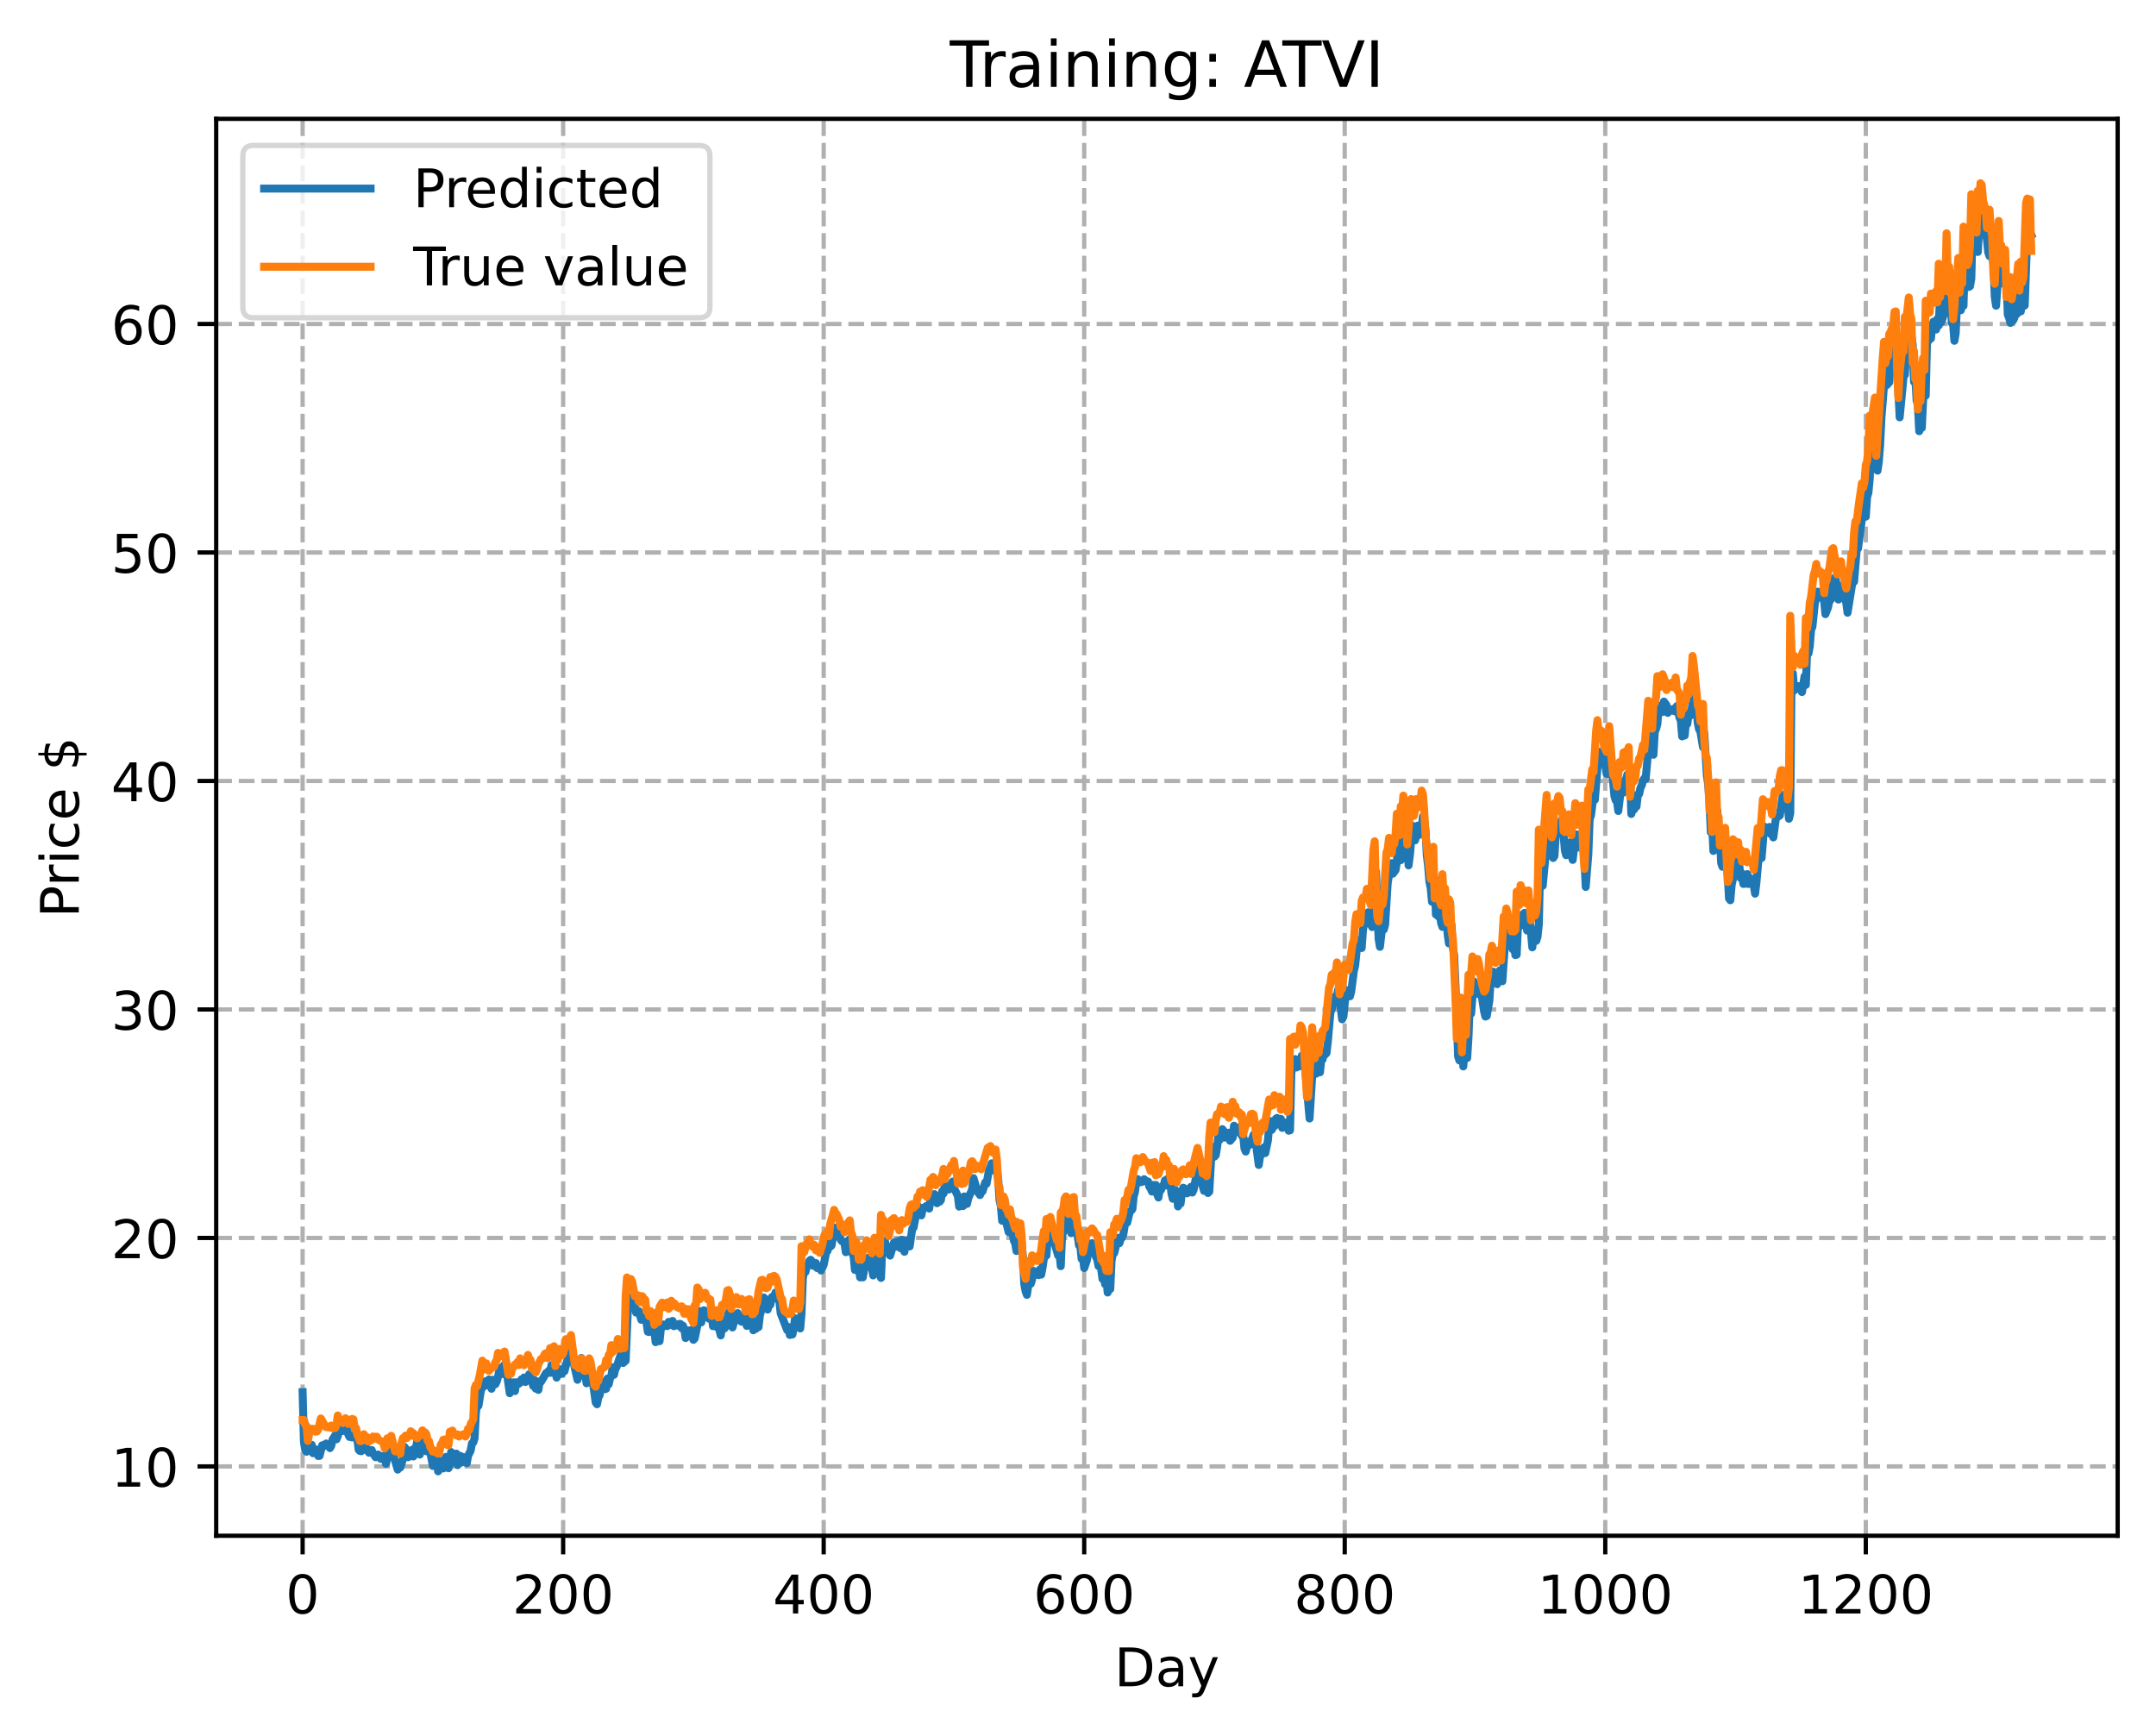 <?xml version="1.0" encoding="utf-8" standalone="no"?>
<!DOCTYPE svg PUBLIC "-//W3C//DTD SVG 1.1//EN"
  "http://www.w3.org/Graphics/SVG/1.1/DTD/svg11.dtd">
<!-- Created with matplotlib (https://matplotlib.org/) -->
<svg height="325.986pt" version="1.1" viewBox="0 0 404.923 325.986" width="404.923pt" xmlns="http://www.w3.org/2000/svg" xmlns:xlink="http://www.w3.org/1999/xlink">
 <defs>
  <style type="text/css">
*{stroke-linecap:butt;stroke-linejoin:round;}
  </style>
 </defs>
 <g id="figure_1">
  <g id="patch_1">
   <path d="M 0 325.986 
L 404.923 325.986 
L 404.923 0 
L 0 0 
z
" style="fill:#ffffff;"/>
  </g>
  <g id="axes_1">
   <g id="patch_2">
    <path d="M 40.603 288.43 
L 397.723 288.43 
L 397.723 22.318 
L 40.603 22.318 
z
" style="fill:#ffffff;"/>
   </g>
   <g id="matplotlib.axis_1">
    <g id="xtick_1">
     <g id="line2d_1">
      <path clip-path="url(#pdfd5b97da0)" d="M 56.836 288.43 
L 56.836 22.318 
" style="fill:none;stroke:#b0b0b0;stroke-dasharray:2.96,1.28;stroke-dashoffset:0;stroke-width:0.8;"/>
     </g>
     <g id="line2d_2">
      <defs>
       <path d="M 0 0 
L 0 3.5 
" id="m53d05528f7" style="stroke:#000000;stroke-width:0.8;"/>
      </defs>
      <g>
       <use style="stroke:#000000;stroke-width:0.8;" x="56.836" xlink:href="#m53d05528f7" y="288.43"/>
      </g>
     </g>
     <g id="text_1">
      <!-- 0 -->
      <defs>
       <path d="M 31.781 66.406 
Q 24.172 66.406 20.328 58.906 
Q 16.5 51.422 16.5 36.375 
Q 16.5 21.391 20.328 13.891 
Q 24.172 6.391 31.781 6.391 
Q 39.453 6.391 43.281 13.891 
Q 47.125 21.391 47.125 36.375 
Q 47.125 51.422 43.281 58.906 
Q 39.453 66.406 31.781 66.406 
z
M 31.781 74.219 
Q 44.047 74.219 50.516 64.516 
Q 56.984 54.828 56.984 36.375 
Q 56.984 17.969 50.516 8.266 
Q 44.047 -1.422 31.781 -1.422 
Q 19.531 -1.422 13.062 8.266 
Q 6.594 17.969 6.594 36.375 
Q 6.594 54.828 13.062 64.516 
Q 19.531 74.219 31.781 74.219 
z
" id="DejaVuSans-48"/>
      </defs>
      <g transform="translate(53.655 303.029)scale(0.1 -0.1)">
       <use xlink:href="#DejaVuSans-48"/>
      </g>
     </g>
    </g>
    <g id="xtick_2">
     <g id="line2d_3">
      <path clip-path="url(#pdfd5b97da0)" d="M 105.766 288.43 
L 105.766 22.318 
" style="fill:none;stroke:#b0b0b0;stroke-dasharray:2.96,1.28;stroke-dashoffset:0;stroke-width:0.8;"/>
     </g>
     <g id="line2d_4">
      <g>
       <use style="stroke:#000000;stroke-width:0.8;" x="105.766" xlink:href="#m53d05528f7" y="288.43"/>
      </g>
     </g>
     <g id="text_2">
      <!-- 200 -->
      <defs>
       <path d="M 19.188 8.297 
L 53.609 8.297 
L 53.609 0 
L 7.328 0 
L 7.328 8.297 
Q 12.938 14.109 22.625 23.891 
Q 32.328 33.688 34.812 36.531 
Q 39.547 41.844 41.422 45.531 
Q 43.312 49.219 43.312 52.781 
Q 43.312 58.594 39.234 62.25 
Q 35.156 65.922 28.609 65.922 
Q 23.969 65.922 18.812 64.312 
Q 13.672 62.703 7.812 59.422 
L 7.812 69.391 
Q 13.766 71.781 18.938 73 
Q 24.125 74.219 28.422 74.219 
Q 39.75 74.219 46.484 68.547 
Q 53.219 62.891 53.219 53.422 
Q 53.219 48.922 51.531 44.891 
Q 49.859 40.875 45.406 35.406 
Q 44.188 33.984 37.641 27.219 
Q 31.109 20.453 19.188 8.297 
z
" id="DejaVuSans-50"/>
      </defs>
      <g transform="translate(96.223 303.029)scale(0.1 -0.1)">
       <use xlink:href="#DejaVuSans-50"/>
       <use x="63.623" xlink:href="#DejaVuSans-48"/>
       <use x="127.246" xlink:href="#DejaVuSans-48"/>
      </g>
     </g>
    </g>
    <g id="xtick_3">
     <g id="line2d_5">
      <path clip-path="url(#pdfd5b97da0)" d="M 154.697 288.43 
L 154.697 22.318 
" style="fill:none;stroke:#b0b0b0;stroke-dasharray:2.96,1.28;stroke-dashoffset:0;stroke-width:0.8;"/>
     </g>
     <g id="line2d_6">
      <g>
       <use style="stroke:#000000;stroke-width:0.8;" x="154.697" xlink:href="#m53d05528f7" y="288.43"/>
      </g>
     </g>
     <g id="text_3">
      <!-- 400 -->
      <defs>
       <path d="M 37.797 64.312 
L 12.891 25.391 
L 37.797 25.391 
z
M 35.203 72.906 
L 47.609 72.906 
L 47.609 25.391 
L 58.016 25.391 
L 58.016 17.188 
L 47.609 17.188 
L 47.609 0 
L 37.797 0 
L 37.797 17.188 
L 4.891 17.188 
L 4.891 26.703 
z
" id="DejaVuSans-52"/>
      </defs>
      <g transform="translate(145.153 303.029)scale(0.1 -0.1)">
       <use xlink:href="#DejaVuSans-52"/>
       <use x="63.623" xlink:href="#DejaVuSans-48"/>
       <use x="127.246" xlink:href="#DejaVuSans-48"/>
      </g>
     </g>
    </g>
    <g id="xtick_4">
     <g id="line2d_7">
      <path clip-path="url(#pdfd5b97da0)" d="M 203.628 288.43 
L 203.628 22.318 
" style="fill:none;stroke:#b0b0b0;stroke-dasharray:2.96,1.28;stroke-dashoffset:0;stroke-width:0.8;"/>
     </g>
     <g id="line2d_8">
      <g>
       <use style="stroke:#000000;stroke-width:0.8;" x="203.628" xlink:href="#m53d05528f7" y="288.43"/>
      </g>
     </g>
     <g id="text_4">
      <!-- 600 -->
      <defs>
       <path d="M 33.016 40.375 
Q 26.375 40.375 22.484 35.828 
Q 18.609 31.297 18.609 23.391 
Q 18.609 15.531 22.484 10.953 
Q 26.375 6.391 33.016 6.391 
Q 39.656 6.391 43.531 10.953 
Q 47.406 15.531 47.406 23.391 
Q 47.406 31.297 43.531 35.828 
Q 39.656 40.375 33.016 40.375 
z
M 52.594 71.297 
L 52.594 62.312 
Q 48.875 64.062 45.094 64.984 
Q 41.312 65.922 37.594 65.922 
Q 27.828 65.922 22.672 59.328 
Q 17.531 52.734 16.797 39.406 
Q 19.672 43.656 24.016 45.922 
Q 28.375 48.188 33.594 48.188 
Q 44.578 48.188 50.953 41.516 
Q 57.328 34.859 57.328 23.391 
Q 57.328 12.156 50.688 5.359 
Q 44.047 -1.422 33.016 -1.422 
Q 20.359 -1.422 13.672 8.266 
Q 6.984 17.969 6.984 36.375 
Q 6.984 53.656 15.188 63.938 
Q 23.391 74.219 37.203 74.219 
Q 40.922 74.219 44.703 73.484 
Q 48.484 72.75 52.594 71.297 
z
" id="DejaVuSans-54"/>
      </defs>
      <g transform="translate(194.084 303.029)scale(0.1 -0.1)">
       <use xlink:href="#DejaVuSans-54"/>
       <use x="63.623" xlink:href="#DejaVuSans-48"/>
       <use x="127.246" xlink:href="#DejaVuSans-48"/>
      </g>
     </g>
    </g>
    <g id="xtick_5">
     <g id="line2d_9">
      <path clip-path="url(#pdfd5b97da0)" d="M 252.558 288.43 
L 252.558 22.318 
" style="fill:none;stroke:#b0b0b0;stroke-dasharray:2.96,1.28;stroke-dashoffset:0;stroke-width:0.8;"/>
     </g>
     <g id="line2d_10">
      <g>
       <use style="stroke:#000000;stroke-width:0.8;" x="252.558" xlink:href="#m53d05528f7" y="288.43"/>
      </g>
     </g>
     <g id="text_5">
      <!-- 800 -->
      <defs>
       <path d="M 31.781 34.625 
Q 24.75 34.625 20.719 30.859 
Q 16.703 27.094 16.703 20.516 
Q 16.703 13.922 20.719 10.156 
Q 24.75 6.391 31.781 6.391 
Q 38.812 6.391 42.859 10.172 
Q 46.922 13.969 46.922 20.516 
Q 46.922 27.094 42.891 30.859 
Q 38.875 34.625 31.781 34.625 
z
M 21.922 38.812 
Q 15.578 40.375 12.031 44.719 
Q 8.5 49.078 8.5 55.328 
Q 8.5 64.062 14.719 69.141 
Q 20.953 74.219 31.781 74.219 
Q 42.672 74.219 48.875 69.141 
Q 55.078 64.062 55.078 55.328 
Q 55.078 49.078 51.531 44.719 
Q 48 40.375 41.703 38.812 
Q 48.828 37.156 52.797 32.312 
Q 56.781 27.484 56.781 20.516 
Q 56.781 9.906 50.312 4.234 
Q 43.844 -1.422 31.781 -1.422 
Q 19.734 -1.422 13.25 4.234 
Q 6.781 9.906 6.781 20.516 
Q 6.781 27.484 10.781 32.312 
Q 14.797 37.156 21.922 38.812 
z
M 18.312 54.391 
Q 18.312 48.734 21.844 45.562 
Q 25.391 42.391 31.781 42.391 
Q 38.141 42.391 41.719 45.562 
Q 45.312 48.734 45.312 54.391 
Q 45.312 60.062 41.719 63.234 
Q 38.141 66.406 31.781 66.406 
Q 25.391 66.406 21.844 63.234 
Q 18.312 60.062 18.312 54.391 
z
" id="DejaVuSans-56"/>
      </defs>
      <g transform="translate(243.015 303.029)scale(0.1 -0.1)">
       <use xlink:href="#DejaVuSans-56"/>
       <use x="63.623" xlink:href="#DejaVuSans-48"/>
       <use x="127.246" xlink:href="#DejaVuSans-48"/>
      </g>
     </g>
    </g>
    <g id="xtick_6">
     <g id="line2d_11">
      <path clip-path="url(#pdfd5b97da0)" d="M 301.489 288.43 
L 301.489 22.318 
" style="fill:none;stroke:#b0b0b0;stroke-dasharray:2.96,1.28;stroke-dashoffset:0;stroke-width:0.8;"/>
     </g>
     <g id="line2d_12">
      <g>
       <use style="stroke:#000000;stroke-width:0.8;" x="301.489" xlink:href="#m53d05528f7" y="288.43"/>
      </g>
     </g>
     <g id="text_6">
      <!-- 1000 -->
      <defs>
       <path d="M 12.406 8.297 
L 28.516 8.297 
L 28.516 63.922 
L 10.984 60.406 
L 10.984 69.391 
L 28.422 72.906 
L 38.281 72.906 
L 38.281 8.297 
L 54.391 8.297 
L 54.391 0 
L 12.406 0 
z
" id="DejaVuSans-49"/>
      </defs>
      <g transform="translate(288.764 303.029)scale(0.1 -0.1)">
       <use xlink:href="#DejaVuSans-49"/>
       <use x="63.623" xlink:href="#DejaVuSans-48"/>
       <use x="127.246" xlink:href="#DejaVuSans-48"/>
       <use x="190.869" xlink:href="#DejaVuSans-48"/>
      </g>
     </g>
    </g>
    <g id="xtick_7">
     <g id="line2d_13">
      <path clip-path="url(#pdfd5b97da0)" d="M 350.419 288.43 
L 350.419 22.318 
" style="fill:none;stroke:#b0b0b0;stroke-dasharray:2.96,1.28;stroke-dashoffset:0;stroke-width:0.8;"/>
     </g>
     <g id="line2d_14">
      <g>
       <use style="stroke:#000000;stroke-width:0.8;" x="350.419" xlink:href="#m53d05528f7" y="288.43"/>
      </g>
     </g>
     <g id="text_7">
      <!-- 1200 -->
      <g transform="translate(337.694 303.029)scale(0.1 -0.1)">
       <use xlink:href="#DejaVuSans-49"/>
       <use x="63.623" xlink:href="#DejaVuSans-50"/>
       <use x="127.246" xlink:href="#DejaVuSans-48"/>
       <use x="190.869" xlink:href="#DejaVuSans-48"/>
      </g>
     </g>
    </g>
    <g id="text_8">
     <!-- Day -->
     <defs>
      <path d="M 19.672 64.797 
L 19.672 8.109 
L 31.594 8.109 
Q 46.688 8.109 53.688 14.938 
Q 60.688 21.781 60.688 36.531 
Q 60.688 51.172 53.688 57.984 
Q 46.688 64.797 31.594 64.797 
z
M 9.812 72.906 
L 30.078 72.906 
Q 51.266 72.906 61.172 64.094 
Q 71.094 55.281 71.094 36.531 
Q 71.094 17.672 61.125 8.828 
Q 51.172 0 30.078 0 
L 9.812 0 
z
" id="DejaVuSans-68"/>
      <path d="M 34.281 27.484 
Q 23.391 27.484 19.188 25 
Q 14.984 22.516 14.984 16.5 
Q 14.984 11.719 18.141 8.906 
Q 21.297 6.109 26.703 6.109 
Q 34.188 6.109 38.703 11.406 
Q 43.219 16.703 43.219 25.484 
L 43.219 27.484 
z
M 52.203 31.203 
L 52.203 0 
L 43.219 0 
L 43.219 8.297 
Q 40.141 3.328 35.547 0.953 
Q 30.953 -1.422 24.312 -1.422 
Q 15.922 -1.422 10.953 3.297 
Q 6 8.016 6 15.922 
Q 6 25.141 12.172 29.828 
Q 18.359 34.516 30.609 34.516 
L 43.219 34.516 
L 43.219 35.406 
Q 43.219 41.609 39.141 45 
Q 35.062 48.391 27.688 48.391 
Q 23 48.391 18.547 47.266 
Q 14.109 46.141 10.016 43.891 
L 10.016 52.203 
Q 14.938 54.109 19.578 55.047 
Q 24.219 56 28.609 56 
Q 40.484 56 46.344 49.844 
Q 52.203 43.703 52.203 31.203 
z
" id="DejaVuSans-97"/>
      <path d="M 32.172 -5.078 
Q 28.375 -14.844 24.75 -17.812 
Q 21.141 -20.797 15.094 -20.797 
L 7.906 -20.797 
L 7.906 -13.281 
L 13.188 -13.281 
Q 16.891 -13.281 18.938 -11.516 
Q 21 -9.766 23.484 -3.219 
L 25.094 0.875 
L 2.984 54.688 
L 12.5 54.688 
L 29.594 11.922 
L 46.688 54.688 
L 56.203 54.688 
z
" id="DejaVuSans-121"/>
     </defs>
     <g transform="translate(209.29 316.707)scale(0.1 -0.1)">
      <use xlink:href="#DejaVuSans-68"/>
      <use x="77.002" xlink:href="#DejaVuSans-97"/>
      <use x="138.281" xlink:href="#DejaVuSans-121"/>
     </g>
    </g>
   </g>
   <g id="matplotlib.axis_2">
    <g id="ytick_1">
     <g id="line2d_15">
      <path clip-path="url(#pdfd5b97da0)" d="M 40.603 275.417 
L 397.723 275.417 
" style="fill:none;stroke:#b0b0b0;stroke-dasharray:2.96,1.28;stroke-dashoffset:0;stroke-width:0.8;"/>
     </g>
     <g id="line2d_16">
      <defs>
       <path d="M 0 0 
L -3.5 0 
" id="mb02c2e71cc" style="stroke:#000000;stroke-width:0.8;"/>
      </defs>
      <g>
       <use style="stroke:#000000;stroke-width:0.8;" x="40.603" xlink:href="#mb02c2e71cc" y="275.417"/>
      </g>
     </g>
     <g id="text_9">
      <!-- 10 -->
      <g transform="translate(20.878 279.217)scale(0.1 -0.1)">
       <use xlink:href="#DejaVuSans-49"/>
       <use x="63.623" xlink:href="#DejaVuSans-48"/>
      </g>
     </g>
    </g>
    <g id="ytick_2">
     <g id="line2d_17">
      <path clip-path="url(#pdfd5b97da0)" d="M 40.603 232.504 
L 397.723 232.504 
" style="fill:none;stroke:#b0b0b0;stroke-dasharray:2.96,1.28;stroke-dashoffset:0;stroke-width:0.8;"/>
     </g>
     <g id="line2d_18">
      <g>
       <use style="stroke:#000000;stroke-width:0.8;" x="40.603" xlink:href="#mb02c2e71cc" y="232.504"/>
      </g>
     </g>
     <g id="text_10">
      <!-- 20 -->
      <g transform="translate(20.878 236.303)scale(0.1 -0.1)">
       <use xlink:href="#DejaVuSans-50"/>
       <use x="63.623" xlink:href="#DejaVuSans-48"/>
      </g>
     </g>
    </g>
    <g id="ytick_3">
     <g id="line2d_19">
      <path clip-path="url(#pdfd5b97da0)" d="M 40.603 189.59 
L 397.723 189.59 
" style="fill:none;stroke:#b0b0b0;stroke-dasharray:2.96,1.28;stroke-dashoffset:0;stroke-width:0.8;"/>
     </g>
     <g id="line2d_20">
      <g>
       <use style="stroke:#000000;stroke-width:0.8;" x="40.603" xlink:href="#mb02c2e71cc" y="189.59"/>
      </g>
     </g>
     <g id="text_11">
      <!-- 30 -->
      <defs>
       <path d="M 40.578 39.312 
Q 47.656 37.797 51.625 33 
Q 55.609 28.219 55.609 21.188 
Q 55.609 10.406 48.188 4.484 
Q 40.766 -1.422 27.094 -1.422 
Q 22.516 -1.422 17.656 -0.516 
Q 12.797 0.391 7.625 2.203 
L 7.625 11.719 
Q 11.719 9.328 16.594 8.109 
Q 21.484 6.891 26.812 6.891 
Q 36.078 6.891 40.938 10.547 
Q 45.797 14.203 45.797 21.188 
Q 45.797 27.641 41.281 31.266 
Q 36.766 34.906 28.719 34.906 
L 20.219 34.906 
L 20.219 43.016 
L 29.109 43.016 
Q 36.375 43.016 40.234 45.922 
Q 44.094 48.828 44.094 54.297 
Q 44.094 59.906 40.109 62.906 
Q 36.141 65.922 28.719 65.922 
Q 24.656 65.922 20.016 65.031 
Q 15.375 64.156 9.812 62.312 
L 9.812 71.094 
Q 15.438 72.656 20.344 73.438 
Q 25.25 74.219 29.594 74.219 
Q 40.828 74.219 47.359 69.109 
Q 53.906 64.016 53.906 55.328 
Q 53.906 49.266 50.438 45.094 
Q 46.969 40.922 40.578 39.312 
z
" id="DejaVuSans-51"/>
      </defs>
      <g transform="translate(20.878 193.389)scale(0.1 -0.1)">
       <use xlink:href="#DejaVuSans-51"/>
       <use x="63.623" xlink:href="#DejaVuSans-48"/>
      </g>
     </g>
    </g>
    <g id="ytick_4">
     <g id="line2d_21">
      <path clip-path="url(#pdfd5b97da0)" d="M 40.603 146.676 
L 397.723 146.676 
" style="fill:none;stroke:#b0b0b0;stroke-dasharray:2.96,1.28;stroke-dashoffset:0;stroke-width:0.8;"/>
     </g>
     <g id="line2d_22">
      <g>
       <use style="stroke:#000000;stroke-width:0.8;" x="40.603" xlink:href="#mb02c2e71cc" y="146.676"/>
      </g>
     </g>
     <g id="text_12">
      <!-- 40 -->
      <g transform="translate(20.878 150.476)scale(0.1 -0.1)">
       <use xlink:href="#DejaVuSans-52"/>
       <use x="63.623" xlink:href="#DejaVuSans-48"/>
      </g>
     </g>
    </g>
    <g id="ytick_5">
     <g id="line2d_23">
      <path clip-path="url(#pdfd5b97da0)" d="M 40.603 103.763 
L 397.723 103.763 
" style="fill:none;stroke:#b0b0b0;stroke-dasharray:2.96,1.28;stroke-dashoffset:0;stroke-width:0.8;"/>
     </g>
     <g id="line2d_24">
      <g>
       <use style="stroke:#000000;stroke-width:0.8;" x="40.603" xlink:href="#mb02c2e71cc" y="103.763"/>
      </g>
     </g>
     <g id="text_13">
      <!-- 50 -->
      <defs>
       <path d="M 10.797 72.906 
L 49.516 72.906 
L 49.516 64.594 
L 19.828 64.594 
L 19.828 46.734 
Q 21.969 47.469 24.109 47.828 
Q 26.266 48.188 28.422 48.188 
Q 40.625 48.188 47.75 41.5 
Q 54.891 34.812 54.891 23.391 
Q 54.891 11.625 47.562 5.094 
Q 40.234 -1.422 26.906 -1.422 
Q 22.312 -1.422 17.547 -0.641 
Q 12.797 0.141 7.719 1.703 
L 7.719 11.625 
Q 12.109 9.234 16.797 8.062 
Q 21.484 6.891 26.703 6.891 
Q 35.156 6.891 40.078 11.328 
Q 45.016 15.766 45.016 23.391 
Q 45.016 31 40.078 35.438 
Q 35.156 39.891 26.703 39.891 
Q 22.75 39.891 18.812 39.016 
Q 14.891 38.141 10.797 36.281 
z
" id="DejaVuSans-53"/>
      </defs>
      <g transform="translate(20.878 107.562)scale(0.1 -0.1)">
       <use xlink:href="#DejaVuSans-53"/>
       <use x="63.623" xlink:href="#DejaVuSans-48"/>
      </g>
     </g>
    </g>
    <g id="ytick_6">
     <g id="line2d_25">
      <path clip-path="url(#pdfd5b97da0)" d="M 40.603 60.849 
L 397.723 60.849 
" style="fill:none;stroke:#b0b0b0;stroke-dasharray:2.96,1.28;stroke-dashoffset:0;stroke-width:0.8;"/>
     </g>
     <g id="line2d_26">
      <g>
       <use style="stroke:#000000;stroke-width:0.8;" x="40.603" xlink:href="#mb02c2e71cc" y="60.849"/>
      </g>
     </g>
     <g id="text_14">
      <!-- 60 -->
      <g transform="translate(20.878 64.648)scale(0.1 -0.1)">
       <use xlink:href="#DejaVuSans-54"/>
       <use x="63.623" xlink:href="#DejaVuSans-48"/>
      </g>
     </g>
    </g>
    <g id="text_15">
     <!-- Price $ -->
     <defs>
      <path d="M 19.672 64.797 
L 19.672 37.406 
L 32.078 37.406 
Q 38.969 37.406 42.719 40.969 
Q 46.484 44.531 46.484 51.125 
Q 46.484 57.672 42.719 61.234 
Q 38.969 64.797 32.078 64.797 
z
M 9.812 72.906 
L 32.078 72.906 
Q 44.344 72.906 50.609 67.359 
Q 56.891 61.812 56.891 51.125 
Q 56.891 40.328 50.609 34.812 
Q 44.344 29.297 32.078 29.297 
L 19.672 29.297 
L 19.672 0 
L 9.812 0 
z
" id="DejaVuSans-80"/>
      <path d="M 41.109 46.297 
Q 39.594 47.172 37.812 47.578 
Q 36.031 48 33.891 48 
Q 26.266 48 22.188 43.047 
Q 18.109 38.094 18.109 28.812 
L 18.109 0 
L 9.078 0 
L 9.078 54.688 
L 18.109 54.688 
L 18.109 46.188 
Q 20.953 51.172 25.484 53.578 
Q 30.031 56 36.531 56 
Q 37.453 56 38.578 55.875 
Q 39.703 55.766 41.062 55.516 
z
" id="DejaVuSans-114"/>
      <path d="M 9.422 54.688 
L 18.406 54.688 
L 18.406 0 
L 9.422 0 
z
M 9.422 75.984 
L 18.406 75.984 
L 18.406 64.594 
L 9.422 64.594 
z
" id="DejaVuSans-105"/>
      <path d="M 48.781 52.594 
L 48.781 44.188 
Q 44.969 46.297 41.141 47.344 
Q 37.312 48.391 33.406 48.391 
Q 24.656 48.391 19.812 42.844 
Q 14.984 37.312 14.984 27.297 
Q 14.984 17.281 19.812 11.734 
Q 24.656 6.203 33.406 6.203 
Q 37.312 6.203 41.141 7.25 
Q 44.969 8.297 48.781 10.406 
L 48.781 2.094 
Q 45.016 0.344 40.984 -0.531 
Q 36.969 -1.422 32.422 -1.422 
Q 20.062 -1.422 12.781 6.344 
Q 5.516 14.109 5.516 27.297 
Q 5.516 40.672 12.859 48.328 
Q 20.219 56 33.016 56 
Q 37.156 56 41.109 55.141 
Q 45.062 54.297 48.781 52.594 
z
" id="DejaVuSans-99"/>
      <path d="M 56.203 29.594 
L 56.203 25.203 
L 14.891 25.203 
Q 15.484 15.922 20.484 11.062 
Q 25.484 6.203 34.422 6.203 
Q 39.594 6.203 44.453 7.469 
Q 49.312 8.734 54.109 11.281 
L 54.109 2.781 
Q 49.266 0.734 44.188 -0.344 
Q 39.109 -1.422 33.891 -1.422 
Q 20.797 -1.422 13.156 6.188 
Q 5.516 13.812 5.516 26.812 
Q 5.516 40.234 12.766 48.109 
Q 20.016 56 32.328 56 
Q 43.359 56 49.781 48.891 
Q 56.203 41.797 56.203 29.594 
z
M 47.219 32.234 
Q 47.125 39.594 43.094 43.984 
Q 39.062 48.391 32.422 48.391 
Q 24.906 48.391 20.391 44.141 
Q 15.875 39.891 15.188 32.172 
z
" id="DejaVuSans-101"/>
      <path id="DejaVuSans-32"/>
      <path d="M 33.797 -14.703 
L 28.906 -14.703 
L 28.859 0 
Q 23.734 0.094 18.609 1.188 
Q 13.484 2.297 8.297 4.5 
L 8.297 13.281 
Q 13.281 10.156 18.375 8.562 
Q 23.484 6.984 28.906 6.938 
L 28.906 29.203 
Q 18.109 30.953 13.203 35.156 
Q 8.297 39.359 8.297 46.688 
Q 8.297 54.641 13.625 59.219 
Q 18.953 63.812 28.906 64.5 
L 28.906 75.984 
L 33.797 75.984 
L 33.797 64.656 
Q 38.328 64.453 42.578 63.688 
Q 46.828 62.938 50.875 61.625 
L 50.875 53.078 
Q 46.828 55.125 42.547 56.25 
Q 38.281 57.375 33.797 57.562 
L 33.797 36.719 
Q 44.875 35.016 50.094 30.609 
Q 55.328 26.219 55.328 18.609 
Q 55.328 10.359 49.781 5.594 
Q 44.234 0.828 33.797 0.094 
z
M 28.906 37.594 
L 28.906 57.625 
Q 23.25 56.984 20.266 54.391 
Q 17.281 51.812 17.281 47.516 
Q 17.281 43.312 20.031 40.969 
Q 22.797 38.625 28.906 37.594 
z
M 33.797 28.219 
L 33.797 7.078 
Q 39.984 7.906 43.141 10.594 
Q 46.297 13.281 46.297 17.672 
Q 46.297 21.969 43.281 24.5 
Q 40.281 27.047 33.797 28.219 
z
" id="DejaVuSans-36"/>
     </defs>
     <g transform="translate(14.798 172.342)rotate(-90)scale(0.1 -0.1)">
      <use xlink:href="#DejaVuSans-80"/>
      <use x="58.553" xlink:href="#DejaVuSans-114"/>
      <use x="99.666" xlink:href="#DejaVuSans-105"/>
      <use x="127.449" xlink:href="#DejaVuSans-99"/>
      <use x="182.43" xlink:href="#DejaVuSans-101"/>
      <use x="243.953" xlink:href="#DejaVuSans-32"/>
      <use x="275.74" xlink:href="#DejaVuSans-36"/>
     </g>
    </g>
   </g>
   <g id="line2d_27">
    <path clip-path="url(#pdfd5b97da0)" d="M 56.836 261.457 
L 57.081 270.792 
L 57.325 272.317 
L 57.57 272.651 
L 57.814 272.311 
L 58.059 272.389 
L 58.304 272.104 
L 58.548 271.357 
L 58.793 272.929 
L 59.038 272.361 
L 59.282 272.204 
L 59.527 272.651 
L 59.772 273.455 
L 60.016 273.431 
L 60.506 271.453 
L 60.75 271.399 
L 60.995 271.567 
L 61.24 271.111 
L 61.729 271.342 
L 61.974 271.97 
L 62.218 271.534 
L 62.463 270.346 
L 62.952 269.576 
L 63.197 270.317 
L 63.441 269.729 
L 63.686 268.371 
L 63.931 268.85 
L 64.665 268.686 
L 65.154 268.41 
L 65.399 269.373 
L 65.643 269.881 
L 65.888 269.779 
L 66.133 269.981 
L 66.377 269.624 
L 66.622 269.632 
L 66.867 270.165 
L 67.111 270.331 
L 67.356 272.278 
L 67.601 272.515 
L 67.845 272.558 
L 68.09 272.372 
L 68.335 271.526 
L 68.579 271.185 
L 68.824 272.053 
L 69.313 272.84 
L 69.558 272.764 
L 69.802 272.327 
L 70.047 272.933 
L 70.536 273.68 
L 71.026 273.181 
L 71.27 273.435 
L 71.515 273.99 
L 71.76 273.479 
L 72.004 273.888 
L 72.249 273.388 
L 72.494 274.916 
L 72.738 273.901 
L 72.983 273.574 
L 73.228 272.388 
L 73.472 272.464 
L 73.717 272.69 
L 74.696 276.014 
L 74.94 275.278 
L 75.185 275.616 
L 75.674 274.071 
L 75.919 271.707 
L 76.408 272.321 
L 76.653 273.682 
L 76.897 272.667 
L 77.142 273.434 
L 77.387 272.323 
L 77.631 273.549 
L 77.876 271.986 
L 78.121 272.095 
L 78.365 270.57 
L 78.61 272.556 
L 78.855 273.184 
L 79.099 270.862 
L 79.344 269.692 
L 79.589 271.111 
L 79.833 271.606 
L 80.078 272.571 
L 80.323 271.029 
L 80.567 271.512 
L 81.301 275.317 
L 81.79 274.641 
L 82.035 273.657 
L 82.28 276.334 
L 82.769 275.622 
L 83.014 274.427 
L 83.258 275.789 
L 83.503 274.088 
L 83.748 273.627 
L 83.992 275.147 
L 84.237 275.754 
L 84.482 275.055 
L 84.726 272.712 
L 84.971 273.108 
L 85.216 273.863 
L 85.46 273.758 
L 85.705 273.009 
L 85.95 275.166 
L 86.439 273.423 
L 86.684 274.693 
L 86.928 273.629 
L 87.173 274.188 
L 87.417 274.101 
L 87.662 274.807 
L 87.907 273.432 
L 88.396 272.434 
L 88.641 271.078 
L 88.885 270.905 
L 89.13 270.147 
L 89.375 265.388 
L 89.619 263.691 
L 89.864 264.022 
L 90.353 260.936 
L 90.598 260.663 
L 90.843 259.808 
L 91.087 259.438 
L 91.332 260.185 
L 91.577 259.406 
L 91.821 259.087 
L 92.311 260.828 
L 92.555 259.132 
L 92.8 260.035 
L 93.044 259.968 
L 93.289 259.451 
L 93.534 258.613 
L 93.778 257.342 
L 94.023 257.486 
L 94.268 256.743 
L 94.512 258.072 
L 94.757 256.293 
L 95.002 256.528 
L 95.736 261.666 
L 95.98 261.255 
L 96.225 261.099 
L 96.47 259.621 
L 96.714 261.263 
L 96.959 259.61 
L 97.448 259.882 
L 97.693 259.642 
L 97.938 259.054 
L 98.182 259.14 
L 98.427 258.711 
L 98.672 259.555 
L 98.916 259.225 
L 99.405 258.083 
L 99.895 259.314 
L 100.139 260.306 
L 100.384 259.203 
L 100.629 260.81 
L 100.873 259.935 
L 101.118 261.034 
L 101.363 259.418 
L 101.607 259.516 
L 102.586 257.839 
L 102.831 257.863 
L 103.075 257.433 
L 103.32 257.841 
L 103.565 256.394 
L 103.809 257.848 
L 104.054 256.686 
L 104.299 256.108 
L 104.543 258.741 
L 104.788 258.149 
L 105.032 257.994 
L 105.277 257.17 
L 105.522 258.012 
L 105.766 257.303 
L 106.011 257.535 
L 106.745 254.733 
L 107.479 253.508 
L 107.724 255.89 
L 108.458 259.144 
L 108.702 257.89 
L 108.947 257.969 
L 109.192 255.05 
L 109.681 256.911 
L 110.17 259.805 
L 110.66 258.459 
L 110.904 258.284 
L 111.149 258.885 
L 111.393 260.008 
L 111.883 263.4 
L 112.127 263.735 
L 112.372 262.462 
L 112.617 262.065 
L 112.861 260.515 
L 113.106 260.407 
L 113.351 259.552 
L 113.595 260.916 
L 113.84 260.829 
L 114.085 258.915 
L 114.329 259.975 
L 114.574 258.87 
L 114.819 258.4 
L 115.063 256.795 
L 115.308 258.206 
L 115.553 257.166 
L 115.797 256.75 
L 116.531 254.591 
L 116.776 255.882 
L 117.02 255.987 
L 117.51 255.561 
L 117.999 244.144 
L 118.244 243.677 
L 118.488 244.388 
L 118.733 243.815 
L 118.978 244.239 
L 119.467 246.528 
L 119.956 246.221 
L 120.446 247.874 
L 120.69 247.299 
L 120.935 247.343 
L 121.18 247.722 
L 121.424 248.407 
L 121.669 250.114 
L 121.914 250.172 
L 122.158 249.016 
L 122.403 249.454 
L 122.648 248.912 
L 122.892 249.942 
L 123.137 252.077 
L 123.626 250.331 
L 123.871 251.894 
L 124.115 249.599 
L 124.605 248.751 
L 125.094 249.044 
L 125.339 249.046 
L 125.583 248.261 
L 125.828 248.844 
L 126.073 248.332 
L 126.317 248.092 
L 126.562 249.074 
L 127.051 248.727 
L 127.296 248.967 
L 127.541 248.652 
L 127.785 248.659 
L 128.03 249.445 
L 128.275 248.989 
L 128.519 249.62 
L 128.764 251.297 
L 129.008 249.931 
L 129.253 249.875 
L 129.498 250.294 
L 129.742 249.801 
L 129.987 251.083 
L 130.232 251.637 
L 130.476 251.353 
L 130.966 249 
L 131.21 246.514 
L 131.455 246.242 
L 131.7 248.374 
L 132.189 246.088 
L 132.434 247.064 
L 132.923 246.231 
L 133.168 247.674 
L 133.412 246.723 
L 133.657 246.542 
L 133.902 249.073 
L 134.391 248.874 
L 134.636 249.25 
L 134.88 248.859 
L 135.369 250.807 
L 135.859 248 
L 136.103 249.476 
L 136.348 248.791 
L 136.837 246.551 
L 137.082 246.332 
L 137.327 247.035 
L 137.571 249.312 
L 138.061 247.517 
L 138.305 247.455 
L 138.55 246.624 
L 138.795 247.919 
L 139.284 248.23 
L 139.529 247.161 
L 139.773 247.939 
L 140.018 248.176 
L 140.263 249.024 
L 140.507 248.831 
L 140.996 247.062 
L 141.241 248.102 
L 141.486 249.843 
L 141.73 249.138 
L 141.975 249.562 
L 142.22 249.174 
L 142.464 249.246 
L 142.709 247.075 
L 142.954 246.157 
L 143.198 243.858 
L 143.443 243.679 
L 143.688 243.992 
L 144.177 245.949 
L 144.422 245.037 
L 144.666 245.072 
L 144.911 243.673 
L 145.156 243.48 
L 145.4 243.89 
L 145.645 242.756 
L 146.134 243.602 
L 146.379 244.467 
L 146.624 246.665 
L 147.847 249.817 
L 148.091 249.225 
L 148.336 250.723 
L 148.581 250.149 
L 148.825 250.634 
L 149.07 249.491 
L 149.315 247.584 
L 149.559 248.652 
L 149.804 248.769 
L 150.049 248.065 
L 150.293 249.498 
L 150.538 246.682 
L 150.783 240.092 
L 151.027 238.724 
L 151.272 238.894 
L 151.517 237.917 
L 151.761 237.573 
L 152.006 236.807 
L 152.251 236.603 
L 152.495 236.89 
L 152.74 237.736 
L 153.229 237.219 
L 153.474 238.154 
L 153.963 238.108 
L 154.208 238.619 
L 154.697 237.543 
L 155.186 235.065 
L 155.431 234.934 
L 155.676 233.579 
L 155.92 234.145 
L 156.165 233.936 
L 156.41 232.541 
L 156.654 232.002 
L 156.899 230.559 
L 157.144 230.73 
L 157.388 231.599 
L 157.633 231.67 
L 157.878 232.789 
L 158.122 233.125 
L 158.367 233.248 
L 158.612 233.528 
L 158.856 235.176 
L 159.101 233.116 
L 159.345 234.691 
L 159.59 232.691 
L 159.835 232.979 
L 160.079 235.405 
L 160.324 235.979 
L 160.569 238.514 
L 160.813 237.77 
L 161.058 237.404 
L 161.303 238.389 
L 161.547 239.912 
L 161.792 238.073 
L 162.037 239.918 
L 162.281 238.515 
L 162.526 237.78 
L 162.771 237.503 
L 163.015 236.227 
L 163.26 237.633 
L 163.505 237.403 
L 163.749 238.117 
L 163.994 239.542 
L 164.239 237.573 
L 164.483 236.715 
L 164.728 235.358 
L 164.972 236.43 
L 165.217 239.223 
L 165.462 240.014 
L 165.706 234.16 
L 165.951 233.872 
L 166.196 233.093 
L 166.685 235.261 
L 166.93 235.058 
L 167.174 235.814 
L 167.908 233.344 
L 168.153 233.242 
L 168.398 234.131 
L 168.642 233.095 
L 168.887 233.442 
L 169.132 234.432 
L 169.376 232.84 
L 169.866 235.1 
L 170.11 233.018 
L 170.6 233.363 
L 170.844 234.103 
L 171.333 230.745 
L 171.578 230.565 
L 172.067 228.027 
L 172.312 227.919 
L 172.557 226.654 
L 173.046 228.261 
L 173.291 227.12 
L 173.535 226.769 
L 173.78 226.8 
L 174.025 226.472 
L 174.514 226.98 
L 174.759 225.135 
L 175.003 224.856 
L 175.248 225.139 
L 175.493 224.272 
L 175.737 224.91 
L 175.982 225.981 
L 176.227 225.45 
L 176.471 225.703 
L 176.716 225.394 
L 176.96 223.709 
L 177.205 224.155 
L 177.45 222.465 
L 177.694 223.393 
L 178.184 223.414 
L 178.918 221.916 
L 179.162 223.274 
L 179.407 223.631 
L 179.896 224.61 
L 180.141 226.615 
L 180.386 226.163 
L 180.63 225.421 
L 180.875 226.514 
L 181.12 224.706 
L 181.364 225.925 
L 181.609 226.111 
L 181.854 225.038 
L 182.588 223.39 
L 182.832 221.269 
L 183.566 223.769 
L 184.055 224.447 
L 184.3 223.886 
L 184.545 223.736 
L 185.034 222.086 
L 185.279 222.327 
L 185.768 219.663 
L 186.013 219.21 
L 186.257 218.488 
L 186.502 219.378 
L 186.747 219.404 
L 186.991 220.01 
L 187.236 219.615 
L 187.481 221.561 
L 187.725 225.399 
L 187.97 226.508 
L 188.215 229.282 
L 188.459 229.003 
L 188.704 229.065 
L 188.948 229.475 
L 189.438 231.4 
L 189.927 231.295 
L 190.172 231.585 
L 190.416 233.02 
L 190.661 233.486 
L 190.906 234.953 
L 191.15 233.598 
L 191.395 233.808 
L 191.64 234.721 
L 191.884 233.348 
L 192.129 236.267 
L 192.374 241.185 
L 192.618 242.505 
L 192.863 243.19 
L 193.352 240.004 
L 193.597 241.106 
L 193.842 240.306 
L 194.086 238.685 
L 194.331 239.403 
L 194.82 238.815 
L 195.065 239.488 
L 195.309 238.41 
L 195.554 239.392 
L 195.799 238.088 
L 196.288 234.84 
L 196.533 235.808 
L 196.777 232.48 
L 197.022 232.987 
L 197.267 232.793 
L 197.511 231.635 
L 198.735 235.803 
L 198.979 235.379 
L 199.224 237.805 
L 199.469 232.017 
L 199.958 230.595 
L 200.203 228.795 
L 200.447 228.233 
L 200.692 228.771 
L 200.936 230.722 
L 201.181 231.61 
L 201.67 228.469 
L 201.915 228.703 
L 202.16 231.335 
L 202.404 232.06 
L 202.649 233.901 
L 202.894 234.052 
L 203.138 236.434 
L 203.383 236.048 
L 203.628 238.172 
L 204.117 236.727 
L 204.362 235.406 
L 204.606 235.049 
L 205.096 233.475 
L 205.34 234.178 
L 205.83 236.067 
L 206.074 236.517 
L 206.319 237.795 
L 206.563 237.199 
L 206.808 238.282 
L 207.053 240.195 
L 207.297 239.258 
L 207.542 241.174 
L 207.787 239.994 
L 208.031 242.749 
L 208.276 241.556 
L 208.521 242.116 
L 208.765 236.779 
L 209.01 235.425 
L 209.255 235.348 
L 209.989 232.479 
L 210.233 233.491 
L 210.478 232.745 
L 210.723 232.454 
L 210.967 231.878 
L 211.457 228.818 
L 211.701 229.629 
L 212.191 227.499 
L 212.435 227.386 
L 212.68 227.076 
L 212.924 224.665 
L 213.169 223.852 
L 213.414 221.64 
L 213.658 221.448 
L 213.903 222.109 
L 214.148 221.756 
L 214.392 222.009 
L 214.637 221.839 
L 214.882 221.471 
L 215.371 221.925 
L 215.616 221.897 
L 215.86 222.882 
L 216.105 223.211 
L 216.35 223.792 
L 216.594 222.545 
L 216.839 222.756 
L 217.084 222.548 
L 217.328 224.301 
L 217.573 224.908 
L 217.818 223.414 
L 218.062 223.472 
L 218.307 222.802 
L 218.551 222.623 
L 218.796 221.692 
L 219.041 222.649 
L 219.285 221.4 
L 219.53 222.533 
L 219.775 222.191 
L 220.019 224.142 
L 220.264 225.144 
L 220.509 224.797 
L 220.753 223.501 
L 220.998 223.748 
L 221.243 226.58 
L 221.487 224.133 
L 221.732 226.045 
L 221.977 223.938 
L 222.221 223.073 
L 222.466 223.194 
L 222.711 223.906 
L 222.955 224.119 
L 223.2 223.6 
L 223.445 223.706 
L 223.689 222.895 
L 223.934 223.975 
L 224.179 223.445 
L 224.668 220.909 
L 224.912 220.631 
L 225.157 218.771 
L 225.891 222.802 
L 226.136 223.658 
L 226.38 223.376 
L 226.625 222.595 
L 226.87 224.06 
L 227.114 223.81 
L 227.604 215.37 
L 227.848 217.276 
L 228.093 217.232 
L 228.338 216.954 
L 228.582 215.483 
L 228.827 213.307 
L 229.072 214.085 
L 229.316 213.279 
L 229.561 212.069 
L 229.806 212.363 
L 230.05 213.66 
L 230.539 212.861 
L 230.784 212.737 
L 231.029 214.259 
L 231.518 213.662 
L 231.763 211.429 
L 232.007 211.778 
L 232.252 211.815 
L 232.497 212.066 
L 232.741 212.724 
L 232.986 211.602 
L 233.231 213.305 
L 233.475 213.145 
L 233.72 215.684 
L 233.965 216.276 
L 234.454 214.431 
L 234.699 215.034 
L 234.943 214.523 
L 235.433 213.115 
L 235.677 213.311 
L 236.411 218.795 
L 236.656 217.148 
L 236.9 216.873 
L 237.39 215.489 
L 237.634 216.566 
L 238.124 214.229 
L 238.368 211.543 
L 238.613 210.555 
L 238.858 212.194 
L 239.102 211.238 
L 239.347 211.533 
L 239.592 210.153 
L 239.836 209.967 
L 240.081 210.834 
L 240.326 211.155 
L 240.57 210.148 
L 240.815 211.83 
L 241.06 210.913 
L 241.304 211.584 
L 241.549 210.826 
L 241.794 211.865 
L 242.038 212.361 
L 242.283 212.285 
L 242.527 201.673 
L 242.772 199.643 
L 243.017 198.968 
L 243.261 198.917 
L 243.506 200.485 
L 243.751 200.251 
L 243.995 199.147 
L 244.24 200.247 
L 244.485 198.266 
L 244.729 198.325 
L 244.974 198.845 
L 245.953 210.073 
L 246.687 198.102 
L 246.931 198.746 
L 247.176 201.661 
L 247.665 199.416 
L 247.91 201.387 
L 248.155 198.849 
L 248.399 198.971 
L 248.644 197.744 
L 248.888 198.047 
L 249.133 197.781 
L 249.378 195.692 
L 249.867 190.119 
L 250.112 189.602 
L 250.356 188.373 
L 250.601 188.447 
L 250.846 187.103 
L 251.09 187.01 
L 251.335 185.82 
L 251.824 189.514 
L 252.069 191.435 
L 252.314 190.915 
L 252.803 185.972 
L 253.048 186.371 
L 253.292 185.972 
L 253.537 187.118 
L 253.782 186.189 
L 254.271 182.387 
L 254.515 181.336 
L 255.005 176.569 
L 255.249 177.746 
L 255.494 177.604 
L 255.739 178.053 
L 255.983 174.644 
L 256.228 173.041 
L 256.473 172.492 
L 256.717 173.453 
L 256.962 171.339 
L 257.207 171.609 
L 257.696 174.11 
L 257.941 170.39 
L 258.185 164.912 
L 258.43 163.699 
L 258.919 176.3 
L 259.164 177.825 
L 259.653 173.592 
L 259.898 174.578 
L 260.143 173.667 
L 260.632 165.77 
L 260.876 164.388 
L 261.121 162.35 
L 261.366 162.118 
L 261.61 164.088 
L 262.1 163.417 
L 262.344 161.948 
L 262.589 158.013 
L 262.834 159.053 
L 263.078 161.555 
L 263.323 157.812 
L 263.568 157.404 
L 263.812 155.523 
L 264.057 157.534 
L 264.302 158.542 
L 264.546 162.53 
L 264.791 160.666 
L 265.28 155.081 
L 265.525 156.185 
L 265.77 157.829 
L 266.014 156.835 
L 266.259 155.069 
L 266.503 156.814 
L 266.993 155.595 
L 267.237 153.341 
L 267.482 153.884 
L 267.727 156.018 
L 267.971 160.635 
L 268.216 162.648 
L 268.461 165.632 
L 268.705 166.779 
L 268.95 169.366 
L 269.195 167.817 
L 269.439 164.972 
L 269.684 171.758 
L 269.929 170.976 
L 270.173 172.152 
L 270.418 171.529 
L 270.663 173.391 
L 270.907 174.081 
L 271.152 169.557 
L 271.397 172.995 
L 271.641 171.377 
L 271.886 175.473 
L 272.131 177.188 
L 272.375 173.253 
L 272.62 173.696 
L 272.864 177.916 
L 273.109 179.382 
L 273.598 190.51 
L 273.843 198.393 
L 274.088 199.159 
L 274.332 194.566 
L 274.577 192.845 
L 274.822 200.287 
L 275.066 197.167 
L 275.311 196.673 
L 275.556 198.715 
L 275.8 194.803 
L 276.045 188.389 
L 276.29 190.362 
L 276.779 184.33 
L 277.024 185.25 
L 277.268 185.403 
L 277.513 186.667 
L 277.758 184.962 
L 278.002 185.222 
L 278.736 189.955 
L 278.981 190.923 
L 279.225 190.82 
L 279.715 187.994 
L 279.959 184.119 
L 280.204 183.712 
L 280.449 182.482 
L 280.938 184.048 
L 281.183 184.838 
L 281.427 182.97 
L 281.672 182.265 
L 281.917 183.801 
L 282.161 184.29 
L 282.651 177.223 
L 282.895 176.843 
L 283.14 175.14 
L 283.385 175.349 
L 283.629 177.599 
L 283.874 176.212 
L 284.118 178.294 
L 284.363 177.231 
L 284.608 179.386 
L 284.852 179.3 
L 285.097 173.743 
L 285.342 173.139 
L 285.586 173.878 
L 285.831 171.83 
L 286.076 171.74 
L 286.32 171.452 
L 286.565 172.207 
L 286.81 174.77 
L 287.299 172.55 
L 287.788 177.92 
L 288.033 175.772 
L 288.278 174.726 
L 288.522 176.71 
L 288.767 175.946 
L 289.012 173.587 
L 289.256 162.857 
L 289.501 162.833 
L 289.746 166.354 
L 290.479 158.445 
L 290.724 154.335 
L 290.969 158.351 
L 291.213 157.407 
L 291.458 159.859 
L 291.703 161.138 
L 291.947 160.776 
L 292.192 156.744 
L 292.437 156.445 
L 292.681 155.662 
L 292.926 154.456 
L 293.171 154.18 
L 293.415 156.691 
L 293.66 156.847 
L 293.905 159.742 
L 294.149 160.615 
L 294.394 159.434 
L 294.639 159.28 
L 294.883 158.197 
L 295.128 160.592 
L 295.373 161.501 
L 295.617 159.262 
L 295.862 158.89 
L 296.106 156.717 
L 296.351 159.181 
L 296.84 156.897 
L 297.085 157.987 
L 297.33 156.564 
L 297.819 166.577 
L 298.308 160.399 
L 298.553 153.834 
L 298.798 153.184 
L 299.287 149.377 
L 299.532 150.2 
L 300.266 141.172 
L 300.755 142.979 
L 301 142.958 
L 301.244 142.012 
L 301.734 145.311 
L 301.978 145.395 
L 302.223 145.279 
L 302.467 142.519 
L 302.712 143.994 
L 303.201 149.51 
L 303.446 150.313 
L 303.691 150.494 
L 303.935 152.311 
L 304.425 148.25 
L 304.914 148.851 
L 305.159 146.622 
L 305.403 146.291 
L 305.648 145.428 
L 305.893 146.057 
L 306.137 145.155 
L 306.382 152.872 
L 306.627 151.81 
L 306.871 152.063 
L 307.116 151.644 
L 307.361 151.465 
L 307.605 149.209 
L 307.85 149.117 
L 308.094 147.993 
L 308.339 147.504 
L 308.584 146.608 
L 308.828 146.171 
L 309.073 146.315 
L 309.807 138.169 
L 310.052 137.818 
L 310.296 138.041 
L 310.541 141.752 
L 310.786 137.459 
L 311.03 136.89 
L 311.275 135.974 
L 311.52 132.934 
L 311.764 132.536 
L 312.254 133.719 
L 312.498 131.763 
L 312.988 132.428 
L 313.232 133.886 
L 313.477 133.248 
L 313.722 133.516 
L 314.211 133.152 
L 314.455 133.552 
L 314.7 133.634 
L 314.945 132.606 
L 315.434 134.789 
L 315.679 135.275 
L 315.923 138.302 
L 316.168 138.076 
L 316.413 138.137 
L 316.657 135.302 
L 316.902 135.956 
L 317.147 133.869 
L 317.391 134.459 
L 317.636 133.757 
L 317.881 131.887 
L 318.125 128.734 
L 318.37 129.902 
L 318.859 135.796 
L 319.104 136.979 
L 319.349 137.363 
L 319.838 140.329 
L 320.082 137.636 
L 320.572 145.6 
L 320.816 147.31 
L 321.061 150.361 
L 321.306 156.306 
L 321.55 154.675 
L 321.795 159.817 
L 322.284 156.082 
L 322.529 152.217 
L 322.774 157.128 
L 323.018 157.591 
L 323.263 162.117 
L 323.508 162.792 
L 323.752 162.735 
L 323.997 161.804 
L 324.242 159.949 
L 324.731 168.742 
L 324.976 169.076 
L 325.22 166.258 
L 325.465 165.116 
L 325.71 161.444 
L 325.954 161.37 
L 326.199 163.638 
L 326.443 163.016 
L 326.688 162.771 
L 326.933 164.934 
L 327.177 164.064 
L 327.422 166.011 
L 327.667 166.003 
L 327.911 164.618 
L 328.156 164.162 
L 328.401 166.026 
L 328.645 164.879 
L 328.89 165.867 
L 329.135 165.207 
L 329.379 166.203 
L 329.624 167.836 
L 329.869 165.842 
L 330.358 160.304 
L 330.603 159.218 
L 330.847 161.152 
L 331.337 155.223 
L 331.581 155.89 
L 332.07 156.097 
L 332.315 155.318 
L 332.56 156.648 
L 332.804 155.978 
L 333.049 157.279 
L 333.538 153.659 
L 334.028 153.318 
L 334.272 153.163 
L 334.762 149.725 
L 335.006 149.258 
L 335.251 150.501 
L 335.496 150.748 
L 335.74 150.627 
L 335.985 153.773 
L 336.23 152.764 
L 336.474 127.088 
L 336.719 126.457 
L 336.964 129.684 
L 337.208 128.968 
L 337.453 128.85 
L 337.942 128.881 
L 338.431 129.976 
L 338.921 127.001 
L 339.165 128.63 
L 339.41 121.787 
L 339.655 122.718 
L 339.899 121.365 
L 340.144 118.221 
L 340.389 117.758 
L 340.878 113.036 
L 341.123 112.603 
L 341.367 111.124 
L 341.857 112.075 
L 342.101 112.2 
L 342.346 112.151 
L 342.591 112.826 
L 342.835 115.341 
L 343.325 114.08 
L 343.569 112.872 
L 343.814 112.674 
L 344.303 109.081 
L 344.548 108.521 
L 344.792 108.826 
L 345.282 112.601 
L 345.526 112.306 
L 345.771 111.481 
L 346.016 109.971 
L 346.26 112.271 
L 346.505 112.32 
L 346.75 113.203 
L 346.994 115.079 
L 347.973 108.959 
L 348.218 109.248 
L 348.707 103.35 
L 348.952 103.029 
L 349.93 95.719 
L 350.175 96.669 
L 350.419 97.044 
L 350.664 93.35 
L 350.909 92.553 
L 351.153 89.959 
L 351.398 84.605 
L 351.643 83.927 
L 351.887 83.584 
L 352.132 81.465 
L 352.377 80.397 
L 352.621 88.396 
L 352.866 86.693 
L 353.111 83.572 
L 353.355 78.497 
L 354.089 69.257 
L 354.334 72.342 
L 354.823 71.809 
L 355.068 68.348 
L 355.557 66.791 
L 355.802 66.604 
L 356.046 64.08 
L 356.291 63.809 
L 356.536 73.457 
L 356.78 78.384 
L 357.514 70.711 
L 357.759 70.399 
L 358.004 65.374 
L 358.248 64.883 
L 358.738 61.248 
L 359.227 64.694 
L 359.472 71.702 
L 359.716 70.789 
L 359.961 75.186 
L 360.206 76.103 
L 360.45 80.986 
L 360.695 78.499 
L 360.94 80.36 
L 361.184 75.183 
L 361.429 73.074 
L 361.674 74.303 
L 361.918 64.094 
L 362.163 64.054 
L 362.407 63.502 
L 362.652 63.583 
L 362.897 61.2 
L 363.141 60.407 
L 363.386 60.661 
L 363.631 61.879 
L 363.875 59.862 
L 364.12 61.127 
L 364.365 55.539 
L 364.609 60.51 
L 364.854 59.768 
L 365.099 58.556 
L 365.343 56.161 
L 365.588 58.818 
L 365.833 51.897 
L 366.077 57.698 
L 366.322 54.96 
L 366.567 60.663 
L 366.811 60.74 
L 367.056 64.001 
L 367.301 62.598 
L 367.545 57.28 
L 367.79 56.079 
L 368.034 53.917 
L 368.279 58.261 
L 368.524 56.987 
L 368.768 57.443 
L 369.013 49.243 
L 369.258 48.262 
L 369.747 53.903 
L 369.992 53.762 
L 370.236 52.332 
L 370.481 43.142 
L 370.726 42.224 
L 370.97 43.95 
L 371.215 43.817 
L 371.46 47.318 
L 371.704 42.673 
L 371.949 44.103 
L 372.194 39.836 
L 372.438 39.831 
L 372.683 42.529 
L 373.172 45.025 
L 373.417 47.41 
L 373.662 48.109 
L 373.906 45.406 
L 374.395 49.768 
L 374.64 55.76 
L 374.885 57.421 
L 375.374 50.599 
L 375.619 47.314 
L 375.863 50.549 
L 376.108 51.222 
L 376.353 53.34 
L 376.597 53.256 
L 376.842 52.395 
L 377.087 59.118 
L 377.331 59.676 
L 377.576 60.643 
L 377.821 57.294 
L 378.065 60.217 
L 378.31 59.729 
L 378.555 58.212 
L 378.799 58.972 
L 379.289 54.732 
L 379.533 58.488 
L 379.778 55.127 
L 380.022 57.512 
L 380.267 57.376 
L 380.756 43.839 
L 381.001 43.176 
L 381.246 43.487 
L 381.49 44.091 
L 381.49 44.091 
" style="fill:none;stroke:#1f77b4;stroke-linecap:square;stroke-width:1.5;"/>
   </g>
   <g id="line2d_28">
    <path clip-path="url(#pdfd5b97da0)" d="M 56.836 266.706 
L 57.081 266.706 
L 57.325 267.607 
L 57.57 267.822 
L 57.814 270.611 
L 58.059 269.324 
L 58.548 268.337 
L 59.038 268.38 
L 59.282 268.895 
L 59.527 268.852 
L 59.772 268.465 
L 60.261 266.406 
L 60.995 267.693 
L 61.24 268.036 
L 61.484 267.908 
L 61.729 268.079 
L 62.218 267.736 
L 62.463 268.251 
L 62.708 267.865 
L 62.952 268.208 
L 63.197 267.607 
L 63.441 265.848 
L 63.686 266.749 
L 63.931 266.92 
L 64.175 266.878 
L 64.42 267.221 
L 64.909 266.363 
L 65.399 267.435 
L 65.888 267.264 
L 66.133 266.491 
L 66.377 266.577 
L 66.622 268.38 
L 66.867 268.208 
L 67.111 269.538 
L 67.356 269.924 
L 67.601 270.654 
L 67.845 270.654 
L 68.335 269.367 
L 68.579 269.839 
L 68.824 269.839 
L 69.069 270.697 
L 69.313 270.74 
L 69.558 270.268 
L 69.802 270.439 
L 70.047 269.796 
L 70.292 270.096 
L 70.536 269.839 
L 70.781 269.839 
L 71.026 270.354 
L 71.76 270.783 
L 72.004 270.869 
L 72.249 272.027 
L 72.494 271.641 
L 72.738 270.139 
L 72.983 270.439 
L 73.472 269.667 
L 74.206 272.585 
L 74.451 272.113 
L 74.94 272.456 
L 75.185 273.014 
L 75.429 270.911 
L 75.674 270.096 
L 75.919 270.096 
L 76.163 269.624 
L 76.408 270.096 
L 76.653 269.667 
L 76.897 269.71 
L 77.142 268.809 
L 77.387 269.152 
L 77.631 269.152 
L 77.876 269.796 
L 78.365 270.139 
L 78.61 269.581 
L 78.855 269.667 
L 79.099 269.281 
L 79.344 268.637 
L 79.589 268.98 
L 79.833 269.023 
L 80.078 269.367 
L 80.323 270.611 
L 80.567 270.654 
L 80.812 271.77 
L 81.056 272.07 
L 81.301 272.628 
L 81.546 272.499 
L 81.79 272.542 
L 82.035 272.886 
L 82.28 273.014 
L 82.524 272.757 
L 82.769 271.341 
L 83.014 271.083 
L 83.258 270.397 
L 83.503 270.354 
L 83.748 271.169 
L 83.992 271.384 
L 84.237 271.426 
L 84.482 268.895 
L 84.726 268.98 
L 84.971 268.68 
L 85.216 269.324 
L 85.46 269.324 
L 85.705 269.581 
L 85.95 269.409 
L 86.194 269.796 
L 86.928 269.409 
L 87.173 269.324 
L 87.417 269.796 
L 87.662 269.409 
L 87.907 268.337 
L 88.151 268.551 
L 88.396 267.478 
L 88.885 266.577 
L 89.13 260.784 
L 89.375 260.097 
L 89.619 260.355 
L 90.109 258.252 
L 90.598 255.548 
L 90.843 257.222 
L 91.087 257.05 
L 91.332 256.063 
L 91.821 257.479 
L 92.066 257.136 
L 92.311 257.007 
L 92.555 256.75 
L 92.8 256.664 
L 93.044 255.806 
L 93.289 255.463 
L 93.534 254.089 
L 93.778 254.647 
L 94.023 254.733 
L 94.268 254.561 
L 94.512 254.046 
L 94.757 253.832 
L 95.491 258.209 
L 95.736 257.308 
L 95.98 257.994 
L 96.225 256.793 
L 96.47 256.75 
L 96.714 256.278 
L 96.959 256.192 
L 97.204 255.806 
L 97.448 256.364 
L 97.693 255.119 
L 97.938 255.978 
L 98.182 256.02 
L 98.427 256.407 
L 98.672 255.42 
L 98.916 255.377 
L 99.161 254.476 
L 99.405 255.248 
L 99.65 255.42 
L 99.895 257.05 
L 100.139 256.407 
L 100.384 257.479 
L 100.629 257.737 
L 100.873 257.136 
L 101.118 256.192 
L 101.607 255.248 
L 101.852 255.205 
L 102.341 254.261 
L 102.586 254.132 
L 102.831 255.076 
L 103.075 254.604 
L 103.32 253.188 
L 103.565 254.476 
L 103.809 254.218 
L 104.054 252.845 
L 104.299 256.578 
L 104.543 254.175 
L 104.788 255.334 
L 105.032 253.36 
L 105.277 254.39 
L 105.522 254.561 
L 105.766 254.218 
L 106.011 253.188 
L 106.256 251.514 
L 106.5 252.716 
L 106.745 251.643 
L 106.99 251.343 
L 107.234 250.742 
L 107.968 256.407 
L 108.213 255.548 
L 108.458 256.578 
L 108.702 256.965 
L 108.947 255.591 
L 109.192 255.119 
L 109.436 255.892 
L 109.681 257.394 
L 109.926 257.479 
L 110.17 256.063 
L 110.415 255.849 
L 110.66 255.119 
L 110.904 255.72 
L 111.638 260.183 
L 111.883 260.441 
L 112.127 259.196 
L 112.372 259.368 
L 112.861 257.136 
L 113.351 256.879 
L 113.595 256.707 
L 113.84 255.42 
L 114.085 256.278 
L 114.329 254.433 
L 114.574 254.39 
L 114.819 252.63 
L 115.063 253.918 
L 115.308 253.403 
L 115.553 253.531 
L 115.797 252.802 
L 116.042 251.472 
L 116.287 251.686 
L 116.531 253.317 
L 116.776 253.016 
L 117.02 252.287 
L 117.265 253.188 
L 117.51 243.404 
L 117.754 239.928 
L 117.999 240.314 
L 118.244 241.172 
L 118.488 240.228 
L 118.733 240.743 
L 119.222 243.447 
L 119.467 243.189 
L 119.712 243.232 
L 119.956 244.391 
L 120.201 244.605 
L 120.446 243.404 
L 120.69 243.49 
L 120.935 244.391 
L 121.18 244.09 
L 121.424 246.279 
L 121.669 246.451 
L 121.914 247.18 
L 122.158 246.236 
L 122.403 246.579 
L 122.648 247.266 
L 122.892 248.811 
L 123.137 247.996 
L 123.381 246.451 
L 123.626 248.296 
L 123.871 245.464 
L 124.36 244.648 
L 124.605 245.507 
L 125.339 244.605 
L 125.583 245.807 
L 125.828 245.507 
L 126.073 244.305 
L 126.317 244.691 
L 126.562 244.734 
L 126.807 244.949 
L 127.051 245.421 
L 127.541 245.678 
L 127.785 245.592 
L 128.03 245.335 
L 128.519 246.751 
L 128.764 245.807 
L 129.253 246.837 
L 129.498 245.893 
L 129.742 247.481 
L 130.232 248.468 
L 130.476 245.163 
L 130.721 245.035 
L 130.966 241.816 
L 131.21 242.116 
L 131.455 244.005 
L 131.7 242.846 
L 131.944 242.846 
L 132.189 243.404 
L 132.434 242.803 
L 132.923 244.048 
L 133.168 243.919 
L 133.412 244.09 
L 133.657 247.137 
L 133.902 247.051 
L 134.146 246.751 
L 134.391 246.665 
L 134.636 246.064 
L 134.88 247.395 
L 135.125 247.395 
L 135.614 245.077 
L 135.859 245.421 
L 136.103 244.906 
L 136.348 244.005 
L 136.593 242.374 
L 136.837 242.288 
L 137.082 243.146 
L 137.327 245.85 
L 137.571 244.52 
L 137.816 243.876 
L 138.061 244.477 
L 138.305 243.618 
L 138.55 244.949 
L 138.795 244.992 
L 139.284 243.962 
L 139.529 244.863 
L 139.773 244.305 
L 140.018 246.322 
L 140.263 244.52 
L 140.507 244.09 
L 140.752 244.005 
L 141.241 246.837 
L 141.486 246.365 
L 141.73 246.494 
L 141.975 245.12 
L 142.22 244.605 
L 142.464 242.546 
L 142.954 240.443 
L 143.198 240.357 
L 143.443 240.743 
L 143.688 241.859 
L 143.932 241.945 
L 144.177 241.816 
L 144.666 239.842 
L 144.911 240.743 
L 145.156 239.713 
L 145.4 239.627 
L 145.645 239.799 
L 145.89 240.314 
L 146.624 243.704 
L 146.868 243.962 
L 147.113 245.549 
L 147.357 246.279 
L 148.091 246.794 
L 148.581 246.708 
L 148.825 245.764 
L 149.07 244.262 
L 149.804 245.807 
L 150.049 245.85 
L 150.293 244.648 
L 150.538 234.049 
L 150.783 235.25 
L 151.027 235.207 
L 151.517 233.491 
L 151.761 233.362 
L 152.006 232.761 
L 152.251 233.877 
L 152.495 234.092 
L 152.74 233.705 
L 152.984 233.834 
L 153.229 234.821 
L 153.474 234.907 
L 153.718 234.435 
L 153.963 235.293 
L 154.452 233.748 
L 154.697 232.332 
L 154.942 231.774 
L 155.186 232.032 
L 155.431 231.259 
L 155.676 232.203 
L 155.92 229.929 
L 156.41 228.212 
L 156.654 227.225 
L 156.899 227.783 
L 157.144 228.041 
L 157.633 229.156 
L 157.878 230.401 
L 158.122 229.972 
L 158.367 229.972 
L 158.612 231.431 
L 158.856 230.573 
L 159.101 230.616 
L 159.345 229.543 
L 159.59 229.199 
L 159.835 231.474 
L 160.079 231.989 
L 160.324 234.95 
L 160.569 233.619 
L 160.813 233.19 
L 161.303 236.623 
L 161.547 235.765 
L 161.792 236.495 
L 162.281 233.834 
L 162.526 233.834 
L 162.771 232.933 
L 163.015 234.092 
L 163.26 234.349 
L 163.749 235.379 
L 164.239 232.461 
L 164.728 232.761 
L 164.972 234.993 
L 165.217 235.465 
L 165.462 228.169 
L 165.706 229.071 
L 165.951 229.114 
L 166.44 230.358 
L 166.93 232.16 
L 167.174 231.002 
L 167.419 229.156 
L 167.908 228.77 
L 168.153 230.229 
L 168.398 229.586 
L 168.642 230.015 
L 168.887 231.088 
L 169.132 229.285 
L 169.376 229.156 
L 169.621 229.843 
L 169.866 229.285 
L 170.355 229.457 
L 170.6 228.556 
L 170.844 226.968 
L 171.089 226.281 
L 171.333 226.152 
L 171.578 226.839 
L 171.823 226.453 
L 172.067 226.367 
L 172.312 224.736 
L 172.557 224.693 
L 172.801 223.792 
L 173.046 223.878 
L 173.291 223.535 
L 173.535 224.35 
L 173.78 223.749 
L 174.025 224.779 
L 174.269 224.264 
L 174.759 221.561 
L 175.003 221.904 
L 175.248 221.046 
L 175.493 221.389 
L 175.737 222.591 
L 175.982 221.689 
L 176.227 222.033 
L 176.471 222.033 
L 176.96 220.702 
L 177.205 219.544 
L 177.45 221.475 
L 177.694 219.93 
L 177.939 220.531 
L 178.673 218.814 
L 178.918 219.715 
L 179.162 218.042 
L 179.407 219.801 
L 179.652 220.102 
L 179.896 222.29 
L 180.141 222.033 
L 180.386 221.303 
L 180.63 222.376 
L 180.875 219.844 
L 181.12 222.204 
L 181.364 221.604 
L 181.609 220.488 
L 181.854 220.445 
L 182.098 219.587 
L 182.343 218.299 
L 182.588 218.085 
L 182.832 218.471 
L 183.077 219.587 
L 183.566 218.943 
L 183.811 219.072 
L 184.055 219.458 
L 184.3 219.587 
L 185.523 215.553 
L 185.768 216.239 
L 186.013 215.252 
L 186.502 216.497 
L 186.991 215.896 
L 187.236 217.956 
L 187.481 222.591 
L 187.725 223.02 
L 187.97 226.324 
L 188.215 224.908 
L 188.459 224.693 
L 188.704 225.251 
L 188.948 227.011 
L 189.193 227.311 
L 189.438 228.169 
L 189.682 227.14 
L 189.927 228.599 
L 190.172 229.114 
L 190.661 230.744 
L 190.906 229.457 
L 191.15 229.757 
L 191.395 231.946 
L 191.64 229.757 
L 191.884 232.16 
L 192.129 238.04 
L 192.618 240.185 
L 192.863 237.997 
L 193.108 236.838 
L 193.352 237.439 
L 193.597 237.353 
L 193.842 235.765 
L 194.086 236.623 
L 194.331 236.538 
L 194.575 236.066 
L 194.82 236.838 
L 195.065 235.808 
L 195.309 236.623 
L 195.799 232.718 
L 196.043 231.216 
L 196.288 232.718 
L 196.533 228.942 
L 196.777 230.015 
L 197.022 229.714 
L 197.267 228.556 
L 197.756 230.744 
L 198.001 231.045 
L 198.49 232.933 
L 198.735 232.461 
L 198.979 234.349 
L 199.224 227.74 
L 199.469 227.483 
L 199.713 226.925 
L 199.958 225.08 
L 200.203 224.693 
L 200.447 225.423 
L 200.692 227.998 
L 200.936 227.612 
L 201.426 224.908 
L 201.67 224.822 
L 201.915 228.556 
L 202.16 228.341 
L 202.404 230.401 
L 202.649 231.045 
L 202.894 232.933 
L 203.138 232.418 
L 203.383 235.164 
L 204.117 231.431 
L 204.362 231.216 
L 204.606 231.517 
L 205.096 230.701 
L 205.34 230.959 
L 205.83 231.86 
L 206.074 231.946 
L 206.563 234.735 
L 206.808 236.581 
L 207.053 235.722 
L 207.297 237.224 
L 207.542 237.396 
L 207.787 238.683 
L 208.031 237.095 
L 208.276 238.726 
L 208.521 231.431 
L 208.765 231.56 
L 209.01 232.075 
L 209.255 229.972 
L 209.499 229.714 
L 209.744 228.899 
L 209.989 230.487 
L 210.233 229.629 
L 210.478 229.285 
L 210.723 228.684 
L 210.967 227.697 
L 211.212 225.38 
L 211.457 225.981 
L 211.946 223.449 
L 212.191 223.749 
L 212.435 222.719 
L 212.924 219.887 
L 213.169 219.158 
L 213.414 217.527 
L 213.903 218.256 
L 214.148 218.299 
L 214.392 218.042 
L 214.637 217.312 
L 215.126 218.128 
L 215.371 218.256 
L 215.616 218.557 
L 216.105 219.93 
L 216.35 218.385 
L 216.594 219.329 
L 216.839 218.256 
L 217.084 220.745 
L 217.328 220.445 
L 217.573 220.531 
L 218.062 218.857 
L 218.307 219.158 
L 218.551 217.141 
L 218.796 218.986 
L 219.041 217.827 
L 219.285 218.857 
L 219.53 218.857 
L 219.775 220.917 
L 220.019 221.861 
L 220.509 219.544 
L 220.998 222.076 
L 221.243 221.175 
L 221.487 221.046 
L 221.732 220.617 
L 221.977 219.801 
L 222.221 219.63 
L 222.466 219.93 
L 222.711 220.531 
L 222.955 219.973 
L 223.2 220.059 
L 223.445 218.857 
L 223.689 220.488 
L 224.423 217.527 
L 224.912 215.596 
L 225.646 218.814 
L 225.891 220.402 
L 226.38 218.814 
L 226.625 220.874 
L 226.87 218.771 
L 227.114 213.579 
L 227.359 210.832 
L 227.604 212.592 
L 227.848 212.721 
L 228.093 212.635 
L 228.338 210.317 
L 228.582 209.244 
L 228.827 209.244 
L 229.072 208.987 
L 229.316 207.828 
L 230.05 209.287 
L 230.295 208 
L 230.539 207.914 
L 230.784 209.931 
L 231.273 208.772 
L 231.518 206.927 
L 231.763 208.129 
L 232.007 207.743 
L 232.252 209.159 
L 232.497 208.815 
L 232.741 208.901 
L 232.986 209.759 
L 233.231 209.33 
L 233.475 213.021 
L 234.209 210.446 
L 234.454 211.004 
L 234.943 209.244 
L 235.188 209.159 
L 235.433 209.33 
L 235.677 210.875 
L 235.922 213.235 
L 236.167 214.437 
L 236.411 212.206 
L 236.656 212.635 
L 237.145 210.832 
L 237.39 211.905 
L 238.368 206.498 
L 238.613 207.743 
L 238.858 207.399 
L 239.102 207.571 
L 239.347 205.683 
L 239.836 206.97 
L 240.081 207.013 
L 240.326 205.983 
L 240.57 208.429 
L 240.815 208 
L 241.06 206.841 
L 241.304 206.498 
L 241.794 208.815 
L 242.038 208.172 
L 242.283 195.126 
L 242.527 195.126 
L 243.017 194.697 
L 243.261 196.199 
L 243.751 194.525 
L 243.995 195.255 
L 244.24 192.594 
L 244.485 192.937 
L 244.729 193.967 
L 245.463 206.069 
L 245.708 205.983 
L 246.442 192.937 
L 246.931 198.774 
L 247.176 196.585 
L 247.421 195.598 
L 247.665 197.744 
L 247.91 194.439 
L 248.155 195.212 
L 248.399 193.624 
L 248.888 192.98 
L 249.622 185.427 
L 249.867 184.87 
L 250.112 183.067 
L 250.356 183.539 
L 250.601 182.638 
L 250.846 183.196 
L 251.09 180.75 
L 251.58 186.758 
L 251.824 185.771 
L 252.069 185.728 
L 252.558 181.136 
L 252.803 181.394 
L 253.048 181.265 
L 253.292 182.166 
L 253.537 180.707 
L 254.026 177.231 
L 254.271 176.63 
L 254.515 173.283 
L 254.76 171.695 
L 255.005 173.497 
L 255.249 173.197 
L 255.494 173.369 
L 255.739 169.206 
L 255.983 168.562 
L 256.473 168.648 
L 256.717 166.932 
L 257.207 169.163 
L 257.451 169.978 
L 257.941 159.593 
L 258.185 158.006 
L 258.43 168.133 
L 258.675 172.21 
L 258.919 173.025 
L 259.409 168.09 
L 259.653 169.893 
L 259.898 168.348 
L 260.387 160.108 
L 260.632 159.508 
L 260.876 157.362 
L 261.121 158.048 
L 261.366 160.237 
L 261.61 158.563 
L 261.855 158.521 
L 262.1 156.718 
L 262.344 152.813 
L 262.589 153.628 
L 262.834 156.89 
L 263.078 151.44 
L 263.323 152.298 
L 263.568 149.423 
L 263.812 152.727 
L 264.057 153.628 
L 264.302 158.606 
L 265.036 150.067 
L 265.525 153.242 
L 265.77 152.083 
L 266.014 150.067 
L 266.259 151.654 
L 266.748 150.839 
L 266.993 148.479 
L 267.237 149.122 
L 267.482 152.212 
L 267.727 156.89 
L 268.705 165.086 
L 268.95 162.941 
L 269.195 159.035 
L 269.439 168.734 
L 269.684 166.417 
L 269.929 168.519 
L 270.173 167.489 
L 270.418 169.378 
L 270.663 170.021 
L 270.907 164.185 
L 271.152 169.292 
L 271.397 166.846 
L 271.641 172.124 
L 271.886 173.326 
L 272.131 168.906 
L 272.375 169.549 
L 272.62 174.914 
L 272.864 176.201 
L 273.354 187.316 
L 273.598 195.083 
L 273.843 194.697 
L 274.088 188.946 
L 274.332 187.359 
L 274.577 197.658 
L 274.822 192.079 
L 275.066 191.95 
L 275.311 194.396 
L 275.8 183.067 
L 276.045 186.457 
L 276.534 179.634 
L 276.779 181.479 
L 277.024 181.522 
L 277.268 182.423 
L 277.513 180.106 
L 277.758 180.964 
L 278.247 184.483 
L 278.736 186.243 
L 278.981 185.899 
L 279.47 183.067 
L 279.715 179.248 
L 279.959 178.947 
L 280.204 177.617 
L 280.449 178.432 
L 280.693 180.149 
L 280.938 180.836 
L 281.183 178.69 
L 281.427 178.518 
L 281.672 180.106 
L 281.917 180.406 
L 282.406 172.124 
L 282.651 173.111 
L 282.895 170.622 
L 283.14 171.438 
L 283.385 173.669 
L 283.629 172.425 
L 283.874 174.914 
L 284.118 172.553 
L 284.363 174.956 
L 284.608 174.656 
L 284.852 167.447 
L 285.342 169.978 
L 285.586 166.245 
L 285.831 167.232 
L 286.076 167.06 
L 286.32 167.318 
L 286.565 169.635 
L 287.054 167.232 
L 287.544 172.854 
L 287.788 170.408 
L 288.033 169.936 
L 288.278 171.953 
L 288.522 171.223 
L 288.767 168.519 
L 289.012 155.817 
L 289.501 162.082 
L 290.479 149.294 
L 290.724 154.744 
L 290.969 153.242 
L 291.213 156.117 
L 291.458 157.276 
L 291.703 156.418 
L 291.947 150.882 
L 292.192 151.182 
L 292.437 150.581 
L 292.681 149.509 
L 292.926 149.852 
L 293.171 152.47 
L 293.415 152.298 
L 293.66 156.074 
L 293.905 156.289 
L 294.149 154.701 
L 294.394 154.744 
L 294.639 152.942 
L 294.883 156.246 
L 295.128 156.847 
L 295.373 153.5 
L 295.617 153.843 
L 295.862 150.839 
L 296.106 154.916 
L 296.351 152.298 
L 296.596 152.427 
L 296.84 153.886 
L 297.085 151.311 
L 297.33 159.636 
L 297.574 163.198 
L 298.308 148.264 
L 298.553 148.35 
L 299.042 144.488 
L 299.287 145.003 
L 299.776 137.235 
L 300.021 135.261 
L 300.266 137.622 
L 300.51 138.737 
L 300.755 137.235 
L 301 137.493 
L 301.244 140.153 
L 301.734 141.226 
L 301.978 140.497 
L 302.223 136.377 
L 302.712 142.857 
L 302.957 145.518 
L 303.446 146.376 
L 303.691 147.749 
L 304.18 143.115 
L 304.425 144.273 
L 304.669 144.059 
L 304.914 141.312 
L 305.159 141.956 
L 305.403 141.055 
L 305.648 141.784 
L 305.893 140.325 
L 306.137 149.637 
L 306.382 147.191 
L 306.627 146.591 
L 306.871 146.762 
L 307.116 146.161 
L 307.361 143.93 
L 307.605 143.801 
L 307.85 142.428 
L 308.094 142.17 
L 308.584 139.896 
L 308.828 140.797 
L 309.562 131.614 
L 310.052 132.515 
L 310.296 136.849 
L 310.541 131.828 
L 310.786 132.043 
L 311.03 130.97 
L 311.275 126.979 
L 311.52 127.708 
L 311.764 128.996 
L 312.009 128.953 
L 312.254 126.636 
L 312.743 127.966 
L 312.988 129.597 
L 313.232 128.61 
L 313.477 128.824 
L 313.722 128.61 
L 313.966 128.223 
L 314.211 129.082 
L 314.455 128.953 
L 314.7 127.236 
L 314.945 129.554 
L 315.189 129.854 
L 315.434 130.412 
L 315.679 134.231 
L 315.923 132.386 
L 316.168 133.116 
L 316.413 130.841 
L 316.657 131.528 
L 316.902 128.738 
L 317.147 130.412 
L 317.391 128.138 
L 317.636 127.194 
L 317.881 123.203 
L 318.125 124.962 
L 318.859 132.429 
L 319.104 133.073 
L 319.349 135.519 
L 319.593 135.519 
L 319.838 132.214 
L 320.082 139.381 
L 320.327 141.999 
L 320.572 142.342 
L 320.816 146.033 
L 321.061 152.255 
L 321.306 149.208 
L 321.55 156.246 
L 322.284 146.934 
L 322.529 153.585 
L 322.774 153.414 
L 323.018 158.821 
L 323.263 158.435 
L 323.508 158.606 
L 323.752 157.963 
L 323.997 155.474 
L 324.486 165.644 
L 324.731 165.086 
L 324.976 161.782 
L 325.22 160.838 
L 325.465 157.619 
L 325.71 157.877 
L 325.954 160.452 
L 326.199 158.821 
L 326.443 158.177 
L 326.688 160.666 
L 326.933 159.593 
L 327.177 161.825 
L 327.911 159.98 
L 328.156 161.954 
L 328.645 161.567 
L 328.89 161.997 
L 329.135 161.782 
L 329.379 163.37 
L 330.113 155.517 
L 330.358 155.645 
L 330.603 156.546 
L 331.092 150.109 
L 331.337 150.41 
L 331.581 151.182 
L 331.826 151.182 
L 332.07 150.624 
L 332.315 151.569 
L 332.56 151.096 
L 332.804 152.985 
L 333.294 148.565 
L 333.538 148.951 
L 333.783 148.35 
L 334.028 148.35 
L 334.272 145.775 
L 334.517 144.659 
L 334.762 144.659 
L 335.006 146.633 
L 335.251 145.861 
L 335.496 146.462 
L 335.74 150.152 
L 335.985 147.835 
L 336.23 115.65 
L 336.474 122.216 
L 336.719 125.305 
L 336.964 123.16 
L 337.453 123.803 
L 337.698 123.76 
L 338.187 124.876 
L 338.431 122.859 
L 338.676 122.258 
L 338.921 124.662 
L 339.165 116.036 
L 339.41 118.01 
L 339.655 116.336 
L 339.899 113.161 
L 340.144 112.088 
L 340.633 107.968 
L 340.878 107.196 
L 341.123 105.908 
L 341.367 107.711 
L 341.612 107.11 
L 341.857 107.625 
L 342.101 107.496 
L 342.346 108.226 
L 342.591 111.401 
L 342.835 109.427 
L 343.08 108.998 
L 343.325 107.539 
L 343.569 106.767 
L 344.058 103.162 
L 344.303 102.947 
L 344.792 105.78 
L 345.037 107.882 
L 345.526 106.509 
L 345.771 105.436 
L 346.016 107.882 
L 346.26 107.711 
L 346.505 109.599 
L 346.75 110.543 
L 347.239 107.324 
L 347.484 106.552 
L 347.728 103.977 
L 347.973 104.321 
L 348.218 99.986 
L 348.462 97.926 
L 348.707 97.926 
L 349.196 94.107 
L 349.686 90.76 
L 349.93 91.575 
L 350.175 90.459 
L 350.419 87.327 
L 350.664 86.64 
L 350.909 83.937 
L 351.153 78.057 
L 351.398 79.087 
L 351.643 77.972 
L 352.132 74.667 
L 352.377 85.61 
L 353.6 67.243 
L 353.845 64.196 
L 354.089 68.23 
L 354.334 66.943 
L 354.579 66.943 
L 354.823 62.737 
L 355.068 62.351 
L 355.313 61.707 
L 355.557 61.536 
L 355.802 58.575 
L 356.046 58.489 
L 356.291 69.303 
L 356.536 74.753 
L 356.78 69.861 
L 357.27 65.527 
L 357.514 65.999 
L 357.759 59.476 
L 358.004 60.205 
L 358.493 55.871 
L 358.738 58.961 
L 358.982 59.905 
L 359.227 68.187 
L 359.472 65.956 
L 359.716 71.234 
L 359.961 71.277 
L 360.206 76.899 
L 360.45 73.036 
L 360.695 75.354 
L 360.94 69.045 
L 361.184 67.243 
L 361.429 69.518 
L 361.674 56.472 
L 361.918 58.703 
L 362.163 57.63 
L 362.407 58.703 
L 362.652 55.141 
L 362.897 55.141 
L 363.386 56.858 
L 363.631 54.669 
L 363.875 56.772 
L 364.12 49.52 
L 364.365 55.828 
L 364.854 53.21 
L 365.099 50.55 
L 365.343 54.626 
L 365.588 43.812 
L 365.833 52.223 
L 366.077 50.078 
L 366.322 55.141 
L 366.567 54.927 
L 366.811 59.948 
L 367.056 57.673 
L 367.301 52.738 
L 367.545 52.395 
L 367.79 48.447 
L 368.034 54.97 
L 368.279 52.223 
L 368.524 53.21 
L 368.768 42.568 
L 369.013 43.641 
L 369.258 46.13 
L 369.502 49.777 
L 369.747 49.048 
L 369.992 45.915 
L 370.236 36.474 
L 370.481 36.989 
L 370.726 38.877 
L 370.97 39.178 
L 371.215 43.683 
L 371.46 35.83 
L 371.704 39.693 
L 371.949 34.414 
L 372.194 34.715 
L 372.438 37.676 
L 372.928 39.392 
L 373.172 42.825 
L 373.417 42.353 
L 373.662 39.392 
L 373.906 43.211 
L 374.151 44.113 
L 374.395 51.665 
L 374.64 53.296 
L 374.885 47.589 
L 375.129 45.658 
L 375.374 41.495 
L 375.619 46.301 
L 375.863 46.044 
L 376.108 49.563 
L 376.353 47.589 
L 376.597 46.902 
L 376.842 55.785 
L 377.087 54.626 
L 377.331 55.013 
L 377.576 52.052 
L 377.821 56.214 
L 378.065 54.498 
L 378.31 53.725 
L 378.555 54.412 
L 379.044 49.563 
L 379.289 54.584 
L 379.533 49.134 
L 379.778 53.082 
L 380.022 52.009 
L 380.512 38.105 
L 380.756 37.289 
L 381.001 37.976 
L 381.246 37.461 
L 381.49 47.117 
L 381.49 47.117 
" style="fill:none;stroke:#ff7f0e;stroke-linecap:square;stroke-width:1.5;"/>
   </g>
   <g id="patch_3">
    <path d="M 40.603 288.43 
L 40.603 22.318 
" style="fill:none;stroke:#000000;stroke-linecap:square;stroke-linejoin:miter;stroke-width:0.8;"/>
   </g>
   <g id="patch_4">
    <path d="M 397.723 288.43 
L 397.723 22.318 
" style="fill:none;stroke:#000000;stroke-linecap:square;stroke-linejoin:miter;stroke-width:0.8;"/>
   </g>
   <g id="patch_5">
    <path d="M 40.603 288.43 
L 397.723 288.43 
" style="fill:none;stroke:#000000;stroke-linecap:square;stroke-linejoin:miter;stroke-width:0.8;"/>
   </g>
   <g id="patch_6">
    <path d="M 40.603 22.318 
L 397.723 22.318 
" style="fill:none;stroke:#000000;stroke-linecap:square;stroke-linejoin:miter;stroke-width:0.8;"/>
   </g>
   <g id="text_16">
    <!-- Training: ATVI -->
    <defs>
     <path d="M -0.297 72.906 
L 61.375 72.906 
L 61.375 64.594 
L 35.5 64.594 
L 35.5 0 
L 25.594 0 
L 25.594 64.594 
L -0.297 64.594 
z
" id="DejaVuSans-84"/>
     <path d="M 54.891 33.016 
L 54.891 0 
L 45.906 0 
L 45.906 32.719 
Q 45.906 40.484 42.875 44.328 
Q 39.844 48.188 33.797 48.188 
Q 26.516 48.188 22.312 43.547 
Q 18.109 38.922 18.109 30.906 
L 18.109 0 
L 9.078 0 
L 9.078 54.688 
L 18.109 54.688 
L 18.109 46.188 
Q 21.344 51.125 25.703 53.562 
Q 30.078 56 35.797 56 
Q 45.219 56 50.047 50.172 
Q 54.891 44.344 54.891 33.016 
z
" id="DejaVuSans-110"/>
     <path d="M 45.406 27.984 
Q 45.406 37.75 41.375 43.109 
Q 37.359 48.484 30.078 48.484 
Q 22.859 48.484 18.828 43.109 
Q 14.797 37.75 14.797 27.984 
Q 14.797 18.266 18.828 12.891 
Q 22.859 7.516 30.078 7.516 
Q 37.359 7.516 41.375 12.891 
Q 45.406 18.266 45.406 27.984 
z
M 54.391 6.781 
Q 54.391 -7.172 48.188 -13.984 
Q 42 -20.797 29.203 -20.797 
Q 24.469 -20.797 20.266 -20.094 
Q 16.062 -19.391 12.109 -17.922 
L 12.109 -9.188 
Q 16.062 -11.328 19.922 -12.344 
Q 23.781 -13.375 27.781 -13.375 
Q 36.625 -13.375 41.016 -8.766 
Q 45.406 -4.156 45.406 5.172 
L 45.406 9.625 
Q 42.625 4.781 38.281 2.391 
Q 33.938 0 27.875 0 
Q 17.828 0 11.672 7.656 
Q 5.516 15.328 5.516 27.984 
Q 5.516 40.672 11.672 48.328 
Q 17.828 56 27.875 56 
Q 33.938 56 38.281 53.609 
Q 42.625 51.219 45.406 46.391 
L 45.406 54.688 
L 54.391 54.688 
z
" id="DejaVuSans-103"/>
     <path d="M 11.719 12.406 
L 22.016 12.406 
L 22.016 0 
L 11.719 0 
z
M 11.719 51.703 
L 22.016 51.703 
L 22.016 39.312 
L 11.719 39.312 
z
" id="DejaVuSans-58"/>
     <path d="M 34.188 63.188 
L 20.797 26.906 
L 47.609 26.906 
z
M 28.609 72.906 
L 39.797 72.906 
L 67.578 0 
L 57.328 0 
L 50.688 18.703 
L 17.828 18.703 
L 11.188 0 
L 0.781 0 
z
" id="DejaVuSans-65"/>
     <path d="M 28.609 0 
L 0.781 72.906 
L 11.078 72.906 
L 34.188 11.531 
L 57.328 72.906 
L 67.578 72.906 
L 39.797 0 
z
" id="DejaVuSans-86"/>
     <path d="M 9.812 72.906 
L 19.672 72.906 
L 19.672 0 
L 9.812 0 
z
" id="DejaVuSans-73"/>
    </defs>
    <g transform="translate(178.386 16.318)scale(0.12 -0.12)">
     <use xlink:href="#DejaVuSans-84"/>
     <use x="46.334" xlink:href="#DejaVuSans-114"/>
     <use x="87.447" xlink:href="#DejaVuSans-97"/>
     <use x="148.727" xlink:href="#DejaVuSans-105"/>
     <use x="176.51" xlink:href="#DejaVuSans-110"/>
     <use x="239.889" xlink:href="#DejaVuSans-105"/>
     <use x="267.672" xlink:href="#DejaVuSans-110"/>
     <use x="331.051" xlink:href="#DejaVuSans-103"/>
     <use x="394.527" xlink:href="#DejaVuSans-58"/>
     <use x="428.219" xlink:href="#DejaVuSans-32"/>
     <use x="460.006" xlink:href="#DejaVuSans-65"/>
     <use x="520.664" xlink:href="#DejaVuSans-84"/>
     <use x="581.748" xlink:href="#DejaVuSans-86"/>
     <use x="650.156" xlink:href="#DejaVuSans-73"/>
    </g>
   </g>
   <g id="legend_1">
    <g id="patch_7">
     <path d="M 47.603 59.674 
L 131.331 59.674 
Q 133.331 59.674 133.331 57.674 
L 133.331 29.318 
Q 133.331 27.318 131.331 27.318 
L 47.603 27.318 
Q 45.603 27.318 45.603 29.318 
L 45.603 57.674 
Q 45.603 59.674 47.603 59.674 
z
" style="fill:#ffffff;opacity:0.8;stroke:#cccccc;stroke-linejoin:miter;"/>
    </g>
    <g id="line2d_29">
     <path d="M 49.603 35.417 
L 69.603 35.417 
" style="fill:none;stroke:#1f77b4;stroke-linecap:square;stroke-width:1.5;"/>
    </g>
    <g id="line2d_30"/>
    <g id="text_17">
     <!-- Predicted -->
     <defs>
      <path d="M 45.406 46.391 
L 45.406 75.984 
L 54.391 75.984 
L 54.391 0 
L 45.406 0 
L 45.406 8.203 
Q 42.578 3.328 38.25 0.953 
Q 33.938 -1.422 27.875 -1.422 
Q 17.969 -1.422 11.734 6.484 
Q 5.516 14.406 5.516 27.297 
Q 5.516 40.188 11.734 48.094 
Q 17.969 56 27.875 56 
Q 33.938 56 38.25 53.625 
Q 42.578 51.266 45.406 46.391 
z
M 14.797 27.297 
Q 14.797 17.391 18.875 11.75 
Q 22.953 6.109 30.078 6.109 
Q 37.203 6.109 41.297 11.75 
Q 45.406 17.391 45.406 27.297 
Q 45.406 37.203 41.297 42.844 
Q 37.203 48.484 30.078 48.484 
Q 22.953 48.484 18.875 42.844 
Q 14.797 37.203 14.797 27.297 
z
" id="DejaVuSans-100"/>
      <path d="M 18.312 70.219 
L 18.312 54.688 
L 36.812 54.688 
L 36.812 47.703 
L 18.312 47.703 
L 18.312 18.016 
Q 18.312 11.328 20.141 9.422 
Q 21.969 7.516 27.594 7.516 
L 36.812 7.516 
L 36.812 0 
L 27.594 0 
Q 17.188 0 13.234 3.875 
Q 9.281 7.766 9.281 18.016 
L 9.281 47.703 
L 2.688 47.703 
L 2.688 54.688 
L 9.281 54.688 
L 9.281 70.219 
z
" id="DejaVuSans-116"/>
     </defs>
     <g transform="translate(77.603 38.917)scale(0.1 -0.1)">
      <use xlink:href="#DejaVuSans-80"/>
      <use x="58.553" xlink:href="#DejaVuSans-114"/>
      <use x="97.416" xlink:href="#DejaVuSans-101"/>
      <use x="158.939" xlink:href="#DejaVuSans-100"/>
      <use x="222.416" xlink:href="#DejaVuSans-105"/>
      <use x="250.199" xlink:href="#DejaVuSans-99"/>
      <use x="305.18" xlink:href="#DejaVuSans-116"/>
      <use x="344.389" xlink:href="#DejaVuSans-101"/>
      <use x="405.912" xlink:href="#DejaVuSans-100"/>
     </g>
    </g>
    <g id="line2d_31">
     <path d="M 49.603 50.095 
L 69.603 50.095 
" style="fill:none;stroke:#ff7f0e;stroke-linecap:square;stroke-width:1.5;"/>
    </g>
    <g id="line2d_32"/>
    <g id="text_18">
     <!-- True value -->
     <defs>
      <path d="M 8.5 21.578 
L 8.5 54.688 
L 17.484 54.688 
L 17.484 21.922 
Q 17.484 14.156 20.5 10.266 
Q 23.531 6.391 29.594 6.391 
Q 36.859 6.391 41.078 11.031 
Q 45.312 15.672 45.312 23.688 
L 45.312 54.688 
L 54.297 54.688 
L 54.297 0 
L 45.312 0 
L 45.312 8.406 
Q 42.047 3.422 37.719 1 
Q 33.406 -1.422 27.688 -1.422 
Q 18.266 -1.422 13.375 4.438 
Q 8.5 10.297 8.5 21.578 
z
M 31.109 56 
z
" id="DejaVuSans-117"/>
      <path d="M 2.984 54.688 
L 12.5 54.688 
L 29.594 8.797 
L 46.688 54.688 
L 56.203 54.688 
L 35.688 0 
L 23.484 0 
z
" id="DejaVuSans-118"/>
      <path d="M 9.422 75.984 
L 18.406 75.984 
L 18.406 0 
L 9.422 0 
z
" id="DejaVuSans-108"/>
     </defs>
     <g transform="translate(77.603 53.595)scale(0.1 -0.1)">
      <use xlink:href="#DejaVuSans-84"/>
      <use x="46.334" xlink:href="#DejaVuSans-114"/>
      <use x="87.447" xlink:href="#DejaVuSans-117"/>
      <use x="150.826" xlink:href="#DejaVuSans-101"/>
      <use x="212.35" xlink:href="#DejaVuSans-32"/>
      <use x="244.137" xlink:href="#DejaVuSans-118"/>
      <use x="303.316" xlink:href="#DejaVuSans-97"/>
      <use x="364.596" xlink:href="#DejaVuSans-108"/>
      <use x="392.379" xlink:href="#DejaVuSans-117"/>
      <use x="455.758" xlink:href="#DejaVuSans-101"/>
     </g>
    </g>
   </g>
  </g>
 </g>
 <defs>
  <clipPath id="pdfd5b97da0">
   <rect height="266.112" width="357.12" x="40.603" y="22.318"/>
  </clipPath>
 </defs>
</svg>
